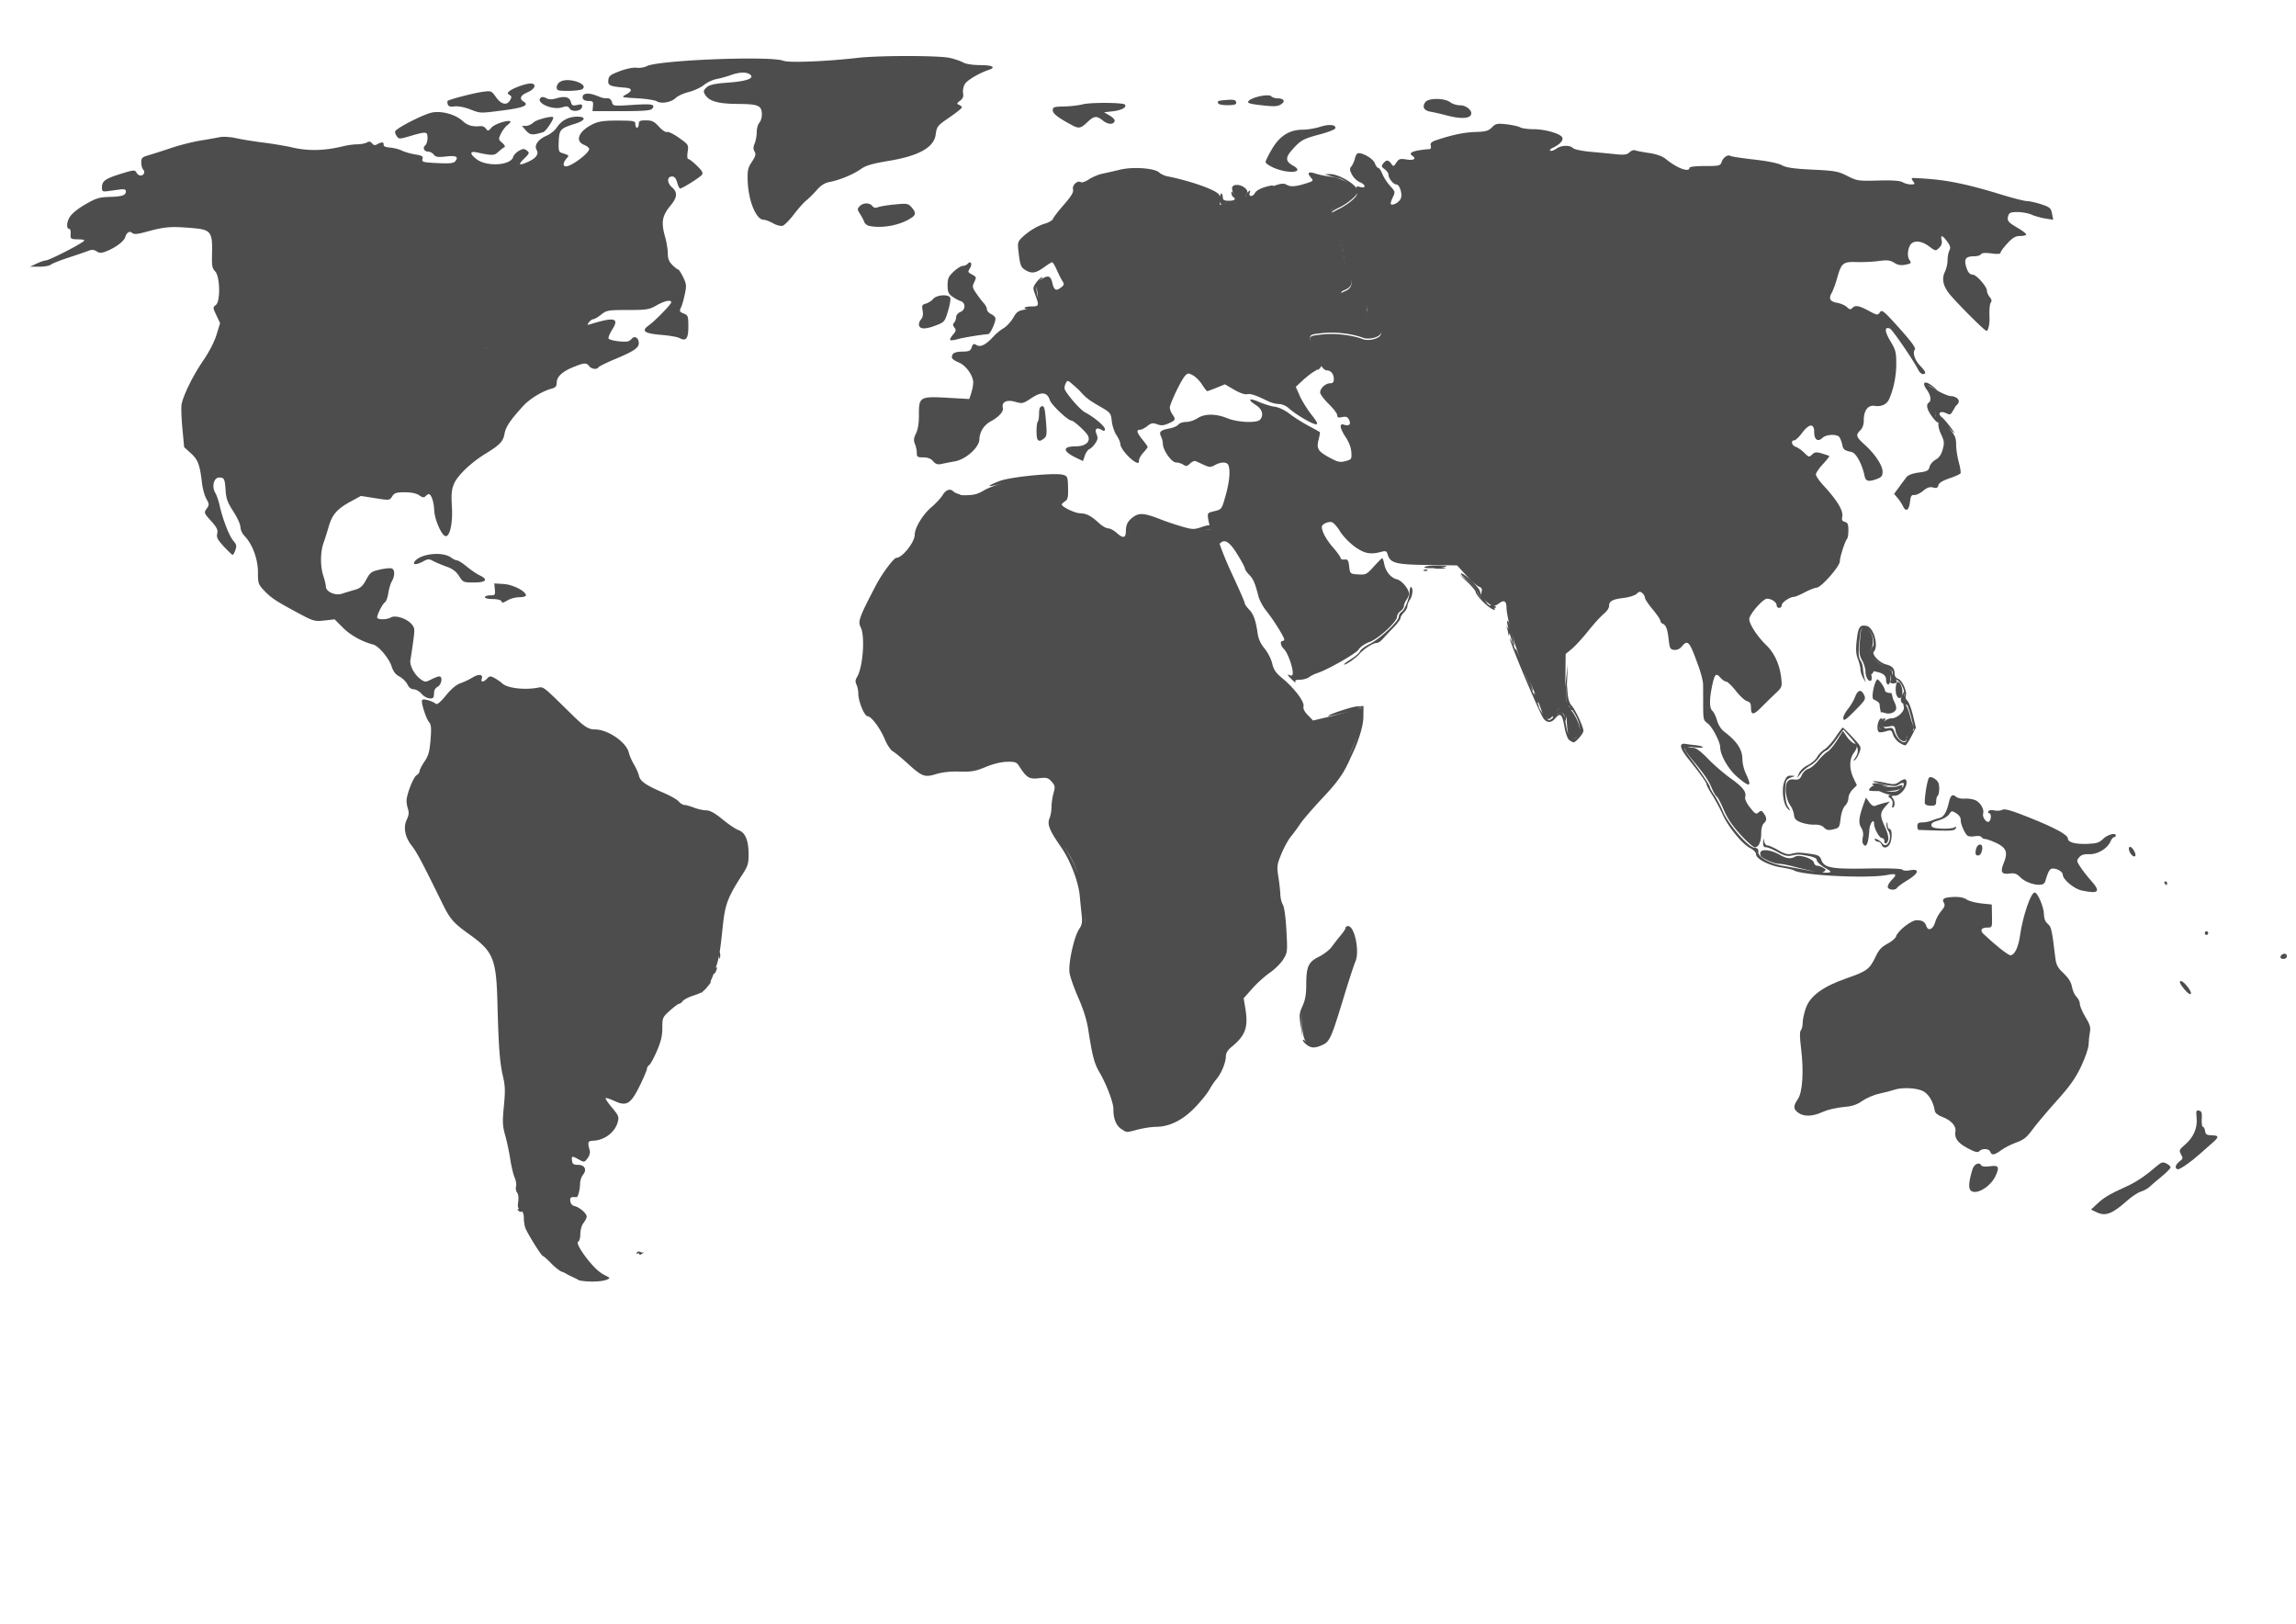 <svg xmlns="http://www.w3.org/2000/svg" width="297mm" height="210mm" viewBox="0 0 297 210">
<path d="M105.387 232.791c-.12-.2.018-.259.321-.138.592.234.7.487.209.487-.177 0-.415-.157-.53-.349m12.248 13.488c-.895-.496-2.103-.974-2.391-1.154a4.3 4.3 0 0 0-1.065-.498c-.42-.134-1.392-.867-2.161-1.631s-1.51-1.39-1.648-1.39c-.246 0-2.677-3.692-3.41-5.18-.21-.423-.38-1.33-.38-2.016 0-.87-.2-1.355-.662-1.61-.527-.293-.622-.615-.467-1.598.115-.733.026-1.44-.22-1.746-.228-.284-.323-.813-.212-1.176s-.012-1.124-.275-1.692c-.264-.568-.656-2.144-.873-3.502s-.672-3.422-1.012-4.586c-.54-1.847-.573-2.563-.266-5.618.296-2.942.263-3.872-.21-5.821-.62-2.561-.85-5.519-1.08-13.961-.232-8.473-.815-9.832-5.645-13.149-3.173-2.18-3.808-2.885-5.392-5.99-3.864-7.573-5.073-9.76-6.05-10.946-1.375-1.666-1.75-3.547-1.005-5.036.407-.812.466-1.346.228-2.051-.177-.525-.3-1.266-.275-1.647.089-1.325 1.392-4.46 1.993-4.792.332-.184.604-.536.604-.782s.44-1.074.978-1.84c.798-1.136 1.02-1.902 1.212-4.166.187-2.208.131-2.892-.27-3.352-.643-.734-1.673-3.838-1.416-4.267.197-.33 2.053.166 2.769.739.235.188.966-.407 1.99-1.621 1.037-1.229 2.07-2.066 2.87-2.328a14.7 14.7 0 0 0 2.41-1.094c1.265-.748 2.19-.639 1.872.22-.265.714.359.694 1.063-.035.483-.5.681-.513 1.475-.104.504.26 1.224.742 1.6 1.07.966.848 4.178 1.239 6.825.83 1.493-.23.84-.709 7.292 5.348 2.245 2.106 3.074 2.605 4.335 2.605 2.596 0 6.305 2.456 6.785 4.493.126.537.579 1.531 1.006 2.21.427.68.878 1.655 1 2.169.258 1.072 1.386 1.824 4.916 3.274 1.358.558 2.725 1.308 3.04 1.666.313.359.815.655 1.114.657s1.159.235 1.91.514c.75.28 1.855.515 2.454.524.762.01 1.733.526 3.242 1.721 1.184.938 2.614 1.863 3.177 2.055 1.358.462 2.015 1.928 2.033 4.53.013 1.838-.135 2.34-1.123 3.81-3.056 4.55-3.562 5.82-4.036 10.124-.61 5.537-.737 6.19-1.72 8.82-1.094 2.93-1.834 3.735-4.033 4.396-.98.295-1.975.775-2.21 1.068s-.571.533-.747.533-1.002.59-1.836 1.31c-1.466 1.267-1.515 1.374-1.515 3.311 0 1.508-.268 2.601-1.085 4.424-.597 1.331-1.288 2.547-1.536 2.703s-.45.472-.45.706-.625 1.655-1.388 3.16c-1.8 3.552-2.663 4.086-4.957 3.07-.886-.393-1.733-.67-1.882-.615s.4.862 1.219 1.795c1.346 1.535 1.46 1.8 1.187 2.783-.55 1.984-2.642 3.51-4.93 3.596-1.049.04-1.139.28-.682 1.823.136.457-.022 1.03-.425 1.543-.617.789-.678.797-1.712.245-1.394-.746-1.515-.726-1.385.22.087.64.326.794 1.22.79 1.321-.003 1.805.952.967 1.91-.298.34-.558 1.083-.577 1.65-.044 1.346-.41 2.665-.733 2.639-1.123-.092-1.32.033-1.219.769.064.46.395.843.792.917.91.17 2.475 1.342 2.475 2.061 0 .317-.482.991-.758 1.368-.275.377-.506 1.267-.512 1.978s-.195 1.357-.42 1.435c-.747.257 2.502 4.589 4.423 5.898.99.675 1.93.914 1.776 1.089-.64.728-4.1.805-5.996.424m11.393-5.181c-.102.204.647-.226.636.213-.006.259.565-.204.87-.34-1.501.294.999-.122-.437-.015l-.205-.126c-.126-.016-.28-.086-.486-.093 0 0-.299.202-.378.36m13.842-50.739c.593-.634.982-1.404 1.062-1.35.195.132-1.74 2.208-2.057 2.208-.137 0 .4-.224.995-.858m1.602-2.904c0-.194.149-.59.33-.882.183-.29.331-.37.331-.176s-.148.59-.33.882c-.182.291-.331.37-.331.176m1.08-3.527c.007-.582.083-.778.17-.435.086.344.08.82-.013 1.059s-.164-.042-.157-.624" style="fill:#4d4d4d;stroke-width:.347" transform="matrix(.648 0 0 .675 -1.3 -.64)"/><path d="M144.472 187.455c-98.24-148.295-49.12-74.147 0 0M99.402 74.39c1.938-.782 2.318-1.346.905-1.346-1.427 0-4.574 1.068-4.574 1.553 0 1.094.513 1.065 3.669-.207m-8.03-.2c.287-.34.827-1.34 1.198-2.223.393-.933 1.268-2.091 2.09-2.764.778-.637 1.414-1.303 1.414-1.48 0-.431-1.033-.41-2.253.046-1.412.528-4.188 4.639-4.217 6.245-.018.976 1.004 1.078 1.768.176m8.005-3.23c.705-1.014 1.18-1.363 1.8-1.323q.844.056.97-.58c.222-1.11-.46-1.481-2.716-1.481-2.058 0-2.158.04-2.077.817.047.449-.084 1.143-.291 1.543-.28.543-.266.938.058 1.564.61 1.178 1.152 1.048 2.256-.54m6.206.808c1.122-.812.504-1.153-1.57-.865-1.937.27-2.327.479-1.98 1.059.343.574 2.663.448 3.55-.194m-9.419-5.302c1.707-.291 2.026-1.396.8-2.764-1.022-1.14-1.874-1.1-5.24.237-2.544 1.011-3.137 1.506-2.542 2.122.321.332.761.328 2.004-.015 1.367-.378 1.667-.363 2.119.104.58.599.96.64 2.86.316m12.789-8.661c.58-.498 1.182-2.935 1.05-4.257-.1-1.002.007-1.121 1.429-1.602.844-.286 2.15-.943 2.9-1.46 1.29-.89 1.366-1.039 1.366-2.71 0-1.448.185-1.999 1.023-3.038a74 74 0 0 0 2.196-2.917c1.045-1.468 1.282-1.625 2.176-1.44.552.114 1.663.207 2.469.207 1.238 0 1.68.213 2.844 1.37 1.31 1.3 1.359 1.423.976 2.47-.354.97-.316 1.19.325 1.852.546.564.956.691 1.648.512 1.146-.298 4.663-3.684 4.529-4.361-.104-.526-3.712-2.196-4.745-2.196-.333 0-.806-.422-1.051-.938s-.83-1.226-1.299-1.578c-.721-.541-1.086-.585-2.358-.282-1.07.254-1.612.245-1.877-.033-.671-.705.755-1.381 2.797-1.326 1.474.04 2-.095 2.44-.63.309-.374 1.17-.998 1.913-1.386.873-.456 1.39-.987 1.46-1.5.096-.696-.04-.793-1.109-.793-1.045 0-1.218-.116-1.218-.815 0-.448-.221-1.123-.491-1.5-.43-.598-.585-.625-1.233-.215-.503.318-1.264.394-2.367.237-1.585-.225-1.635-.204-1.992.854-.201.597-.509 1.086-.684 1.086-.174 0-.505.47-.735 1.043-.305.76-.847 1.207-2.004 1.648-.872.333-1.777.755-2.01.94-.282.22-.715.137-1.28-.246-1.378-.933-.984.01.68 1.63.845.821 1.536 1.684 1.536 1.918 0 .554-.997.772-1.949.425-.477-.174-1.105-.086-1.706.238-1.214.654-2.402.652-3.626-.008-.769-.415-1.292-.447-2.546-.157-.868.201-1.75.514-1.962.696s-1.026.564-1.81.85c-.783.285-2.076.973-2.871 1.528-.796.555-1.951 1.218-2.568 1.473-.616.256-1.432.874-1.813 1.375-.646.849-.654.94-.114 1.349.43.324.524.726.363 1.557l-.217 1.119 1.526-.178c1.349-.157 1.674-.046 2.815.958 1.628 1.432 2.319 1.794 4.022 2.112 2 .372 2.312.767 1.373 1.738-.952.984-1.415 3.382-.86 4.455.313.603.586.713 1.304.527.5-.13 1.1-.4 1.335-.601m-22.776 76.093c-.44-.485-1.154-.882-1.584-.882-.501 0-.955-.338-1.259-.938-.261-.516-.975-1.191-1.586-1.5-.777-.392-1.246-.973-1.559-1.931-.51-1.561-2.602-3.945-3.69-4.205-2.163-.518-4.562-1.8-6.033-3.222l-1.658-1.603-2.033.22c-1.901.205-2.216.125-4.881-1.242-4.744-2.434-5.714-3.04-7.082-4.42-1.256-1.268-1.313-1.423-1.313-3.616 0-2.504-1.117-5.384-2.683-6.919-.441-.433-.806-1.197-.809-1.698-.003-.502-.642-1.85-1.419-2.997-1.142-1.685-1.438-2.45-1.54-3.981-.155-2.29-.272-2.518-1.306-2.518-1.049 0-1.508 1.758-.764 2.93.273.432.66 1.497.858 2.367.597 2.616 1.92 5.905 2.737 6.804.64.705.71 1.002.424 1.78-.19.515-.437.936-.55.936s-.9-.718-1.75-1.596c-1.262-1.304-1.505-1.756-1.33-2.474.17-.705-.059-1.172-1.16-2.356-1.546-1.664-1.53-1.618-.857-2.54.438-.597.42-.8-.145-1.763-.352-.6-.746-1.962-.874-3.03-.42-3.488-.805-4.477-2.22-5.709l-1.344-1.17-.355-3.645c-.195-2.006-.264-4.07-.155-4.586.383-1.808 2.31-5.549 4.27-8.287 1.196-1.672 2.26-3.645 2.697-5.002l.721-2.24-.74-1.501c-.72-1.456-.722-1.515-.105-1.982.947-.717.832-5.512-.156-6.463-.591-.57-.674-1.05-.606-3.531.106-3.926-.288-4.436-3.64-4.715-4.671-.388-5.662-.312-9.715.75-1.544.405-2.247.452-2.571.174-.54-.464-1.105-.14-1.414.812-.26.8-1.96 2.01-3.78 2.691-1.005.376-1.358.376-1.935.004-.508-.328-.96-.358-1.607-.11-.496.192-2.284.781-3.973 1.31-1.69.53-3.288 1.14-3.551 1.356s-1.306.393-2.317.393H7.998l1.293-.59c.71-.326 1.558-.604 1.883-.618.559-.025 5.236-2.255 7.088-3.379.918-.557.813-.626-1.024-.673-1.084-.029-1.188-.12-1.13-1.001.036-.534-.063-.97-.22-.97-.63 0-.641-1.137-.02-2.192.418-.712 1.568-1.628 3.148-2.508 2.156-1.2 2.808-1.394 4.885-1.447 2.541-.066 3.235-.298 3.235-1.084 0-.35-.336-.443-1.195-.332l-2.389.308c-1.07.138-1.194.068-1.194-.68 0-1.25.635-1.696 3.74-2.623 2.595-.775 2.852-.797 3.143-.259.36.666 1.155.773 1.496.202.126-.21.059-.56-.15-.776-.21-.216-.38-.83-.38-1.366 0-.848.188-1.025 1.45-1.372.798-.22 2.833-.845 4.522-1.39s4.3-1.18 5.802-1.414 3.265-.533 3.918-.665c.654-.133 2.113-.042 3.243.2s3.59.625 5.467.849 4.487.646 5.801.94c3.17.707 6.456.625 10.143-.254.803-.191 2.047-.352 2.763-.357s1.583-.164 1.927-.354c.452-.25.738-.203 1.037.17.299.372.585.418 1.037.168.854-.472 1.369-.433 1.266.096-.054.281.41.478 1.28.544.751.057 1.826.321 2.39.587.562.266 1.757.595 2.654.732 1.358.207 1.6.354 1.439.877-.174.565.126.643 2.976.775 2.494.116 3.257.038 3.584-.369.694-.862.16-1.114-1.891-.892-1.562.169-2.05.096-2.415-.36-.253-.314-.738-.571-1.08-.571-.84 0-1.217-.723-.627-1.2.263-.213.47-.864.46-1.446-.02-1.234-.222-1.253-3.53-.324-2.092.588-2.201.587-2.634-.024-.248-.351-.377-.762-.287-.912.44-.736 6.01-3.419 7.52-3.622 2.044-.275 4.542.432 5.998 1.698.961.836 1.93 1.093 3.528.936.374-.037.858.186 1.077.494.355.504.469.482 1.091-.209.624-.692 3.413-1.557 3.787-1.173.082.084-.187.398-.6.696-.411.298-.995 1.035-1.296 1.637-.527 1.054-.518 1.119.258 1.768.497.416.654.74.41.843-.217.093-.755.492-1.194.887-.81.727-1.195.735-4.298.092-1.43-.296-1.444.27-.031 1.31 2.014 1.482 6.792 1.208 7.291-.419.116-.378.64-.917 1.166-1.197.795-.425 1.057-.433 1.57-.045.575.434.54.536-.552 1.562-1.28 1.201-1.034 1.392.78.608 1.628-.703 2.215-1.485 1.724-2.298-.536-.887.29-2.012 1.993-2.716.737-.305 1.658-1.015 2.045-1.578.932-1.353 2.346-2.071 4.076-2.071 1.856 0 1.651.726-.377 1.338-3.002.905-3.207 1.111-3.32 3.352-.08 1.58.012 2.059.426 2.193 1.783.58 1.694.485 1.088 1.178-.69.788-.721 1.464-.066 1.464 1.102 0 4.626-2.541 4.626-3.336 0-.214-.46-.57-1.023-.79-1.924-.75-1.032-2.694 1.839-4.007 1.095-.501 2.243-.65 4.914-.64 3.203.01 3.485.067 3.485.688 0 .372.153.677.341.677s.341-.318.341-.706c0-.595.227-.705 1.45-.702 1.202.003 1.647.212 2.588 1.213.645.686 1.344 1.127 1.618 1.018.264-.105 1.344.401 2.398 1.124 1.887 1.295 1.914 1.337 1.706 2.683-.128.828-.076 1.367.133 1.367.189 0 .96.576 1.715 1.28 1.053.984 1.284 1.389.997 1.747-.412.513-3.9 2.617-4.338 2.617-.152 0-.423-.516-.602-1.146-.227-.796-.535-1.147-1.005-1.147-1.067 0-1.06 1.219.013 2.103 1.09.898 1.011 1.911-.263 3.383-1.775 2.05-1.99 3.235-1.123 6.188.28.952.51 2.335.512 3.072.003.992.237 1.563.906 2.204.497.476 1.019.865 1.16.865s.589.658.994 1.46c.664 1.318.697 1.637.339 3.264-.218.992-.534 2.079-.702 2.415-.435.874-.401.955.548 1.328.78.307.854.518.854 2.472 0 2.343-.445 2.878-1.815 2.183-.41-.207-2.077-.48-3.706-.605-3.267-.252-3.935-.753-2.394-1.795 1.234-.834 4.502-4.045 4.502-4.423 0-.565-1.326-.303-2.934.58-1.458.802-1.983.883-5.753.883-3.89 0-4.221.055-5.306.882-.636.485-1.338.881-1.56.881s-.615.266-.872.59c-.421.532-.382.566.385.34 4.713-1.39 5.707-1.151 4.279 1.024-.486.74-.83 1.516-.763 1.725.067.208 1 .46 2.076.56 1.583.148 2.058.065 2.499-.44.634-.723 1.465-.264 1.465.81 0 .89-1.027 1.551-4.695 3.02-1.738.696-3.244 1.408-3.348 1.581-.296.495-1.386.37-1.855-.214-.556-.692-.978-.668-3.165.177-2.217.858-3.319 1.856-3.319 3.005 0 .646-.235.923-.938 1.105-1.972.511-4.407 1.933-5.788 3.38-2.526 2.648-3.448 3.968-3.685 5.275-.268 1.475-.943 2.158-3.76 3.808-2.924 1.712-5.635 4.197-6.333 5.805-.485 1.117-.566 1.98-.416 4.41.2 3.217-.443 5.887-1.344 5.584-.798-.269-2.109-3.219-2.184-4.918-.073-1.638-.59-3.113-1.092-3.113-.143 0-.437.183-.653.406-.295.305-.604.261-1.25-.177-.554-.374-1.577-.581-2.877-.581-1.708 0-2.096.12-2.522.784-.494.77-.562.777-3.37.35l-2.864-.436-2.104 1.1c-2.635 1.376-3.65 2.488-4.316 4.728-.288.97-.76 2.399-1.047 3.175-.658 1.774-.672 4.514-.032 6.35.27.776.494 1.685.497 2.02.008.98 1.872 1.786 3.177 1.371.602-.19 1.744-.521 2.537-.734 1.174-.315 1.607-.677 2.324-1.943.8-1.41 1.058-1.593 2.76-1.958 1.032-.221 2.097-.315 2.367-.208.625.248.631 1.425.012 2.435-.263.43-.584 1.455-.712 2.28-.129.824-.43 1.618-.67 1.764-.474.288-1.551 2.297-1.551 2.893 0 .477 1.894.48 2.754.004.881-.487 3.124.205 4.083 1.26.674.743.695.95.345 3.388-.204 1.429-.45 2.994-.547 3.48-.21 1.057.798 2.876 2.072 3.74.833.563.968.564 2.076.018.651-.32 1.384-.584 1.627-.584.696 0 .462 1.548-.295 1.952-.375.2-.703.597-.728.882l-.086.959c-.067.758-1.59.482-2.428-.441m70.148-90.172c-.664-.368-1.504-.669-1.866-.669-1.514 0-3.073-3.656-3.195-7.49-.064-1.986.048-2.469.84-3.621.737-1.073.84-1.452.53-1.962-.283-.47-.277-.87.026-1.557.224-.509.408-1.484.408-2.168s.23-1.482.512-1.773c.281-.29.512-.982.512-1.537 0-1.792-.624-2.062-4.834-2.09-4.02-.025-5.8-.54-6.576-1.9-.291-.512-.211-.77.4-1.29.58-.491 1.632-.71 4.341-.9 3.71-.262 5.318-.85 4.28-1.569-.723-.5-2.123-.448-3.828.14-.804.277-2.076.615-2.827.75-.751.134-1.888.648-2.526 1.14-.639.494-2 1.1-3.027 1.346-1.026.247-2.193.757-2.593 1.134-.894.843-2.88 1.177-3.8.64-.374-.22-2.14-.479-3.924-.576-3.164-.172-3.217-.19-2.218-.71 1.359-.709 1.294-1.21-.17-1.322-3.039-.233-3.462-.414-3.349-1.427.092-.824.402-1.057 2.324-1.748 1.283-.461 2.684-.732 3.32-.64.607.085 1.528-.054 2.048-.31 2.35-1.16 24.693-2.004 27.239-1.03 1.095.418 8.446.144 14.831-.553 4.364-.477 16.265-.468 18.439.014.962.213 2.16.61 2.662.88.534.288 1.938.493 3.386.494 2.433.002 3.217.42 1.707.909-1.961.635-4.307 1.969-4.782 2.718-.29.458-.45 1.23-.356 1.733.123.665-.038 1.055-.606 1.466-.677.49-.702.588-.202.786.314.125.57.346.57.493 0 .146-1.036.953-2.303 1.793-2.667 1.767-2.68 1.783-2.943 3.487-.373 2.407-3.399 4.018-9.308 4.956-3.315.526-4.619.893-5.63 1.585-1.504 1.028-4.272 2.124-6.252 2.475-.933.165-1.717.64-2.528 1.532-.647.711-1.597 1.615-2.11 2.008-.514.394-1.633 1.604-2.488 2.689s-1.863 2.056-2.24 2.158-1.23-.116-1.894-.484M107.006 25.96l-.813-.894H107c.443 0 1.122-.297 1.51-.66.606-.566 3.946-1.363 3.946-.941 0 .526-1.515 2.657-1.987 2.794-2.184.632-2.653.591-3.462-.3m13.371-4.687c.088-.862-.015-.971-.923-.983-.666-.008-1.059-.212-1.129-.587-.159-.855.995-1.066 2.61-.477 1.553.566 1.474.548 2.402.548.37 0 .724.321.834.759.187.738.295.752 4.069.519 3.952-.245 4.638-.12 3.965.718-.29.362-1.74.474-6.153.474h-5.773zm-7.239-3.623c0-.412.349-.877.827-1.103 1.722-.81 5.678.564 4.27 1.485-.27.176-1.526.323-2.793.326-2.086.005-2.304-.062-2.304-.708m-4.185 40.155c.58-.498 1.182-2.935 1.05-4.257-.1-1.002.007-1.121 1.429-1.602.844-.286 2.15-.943 2.9-1.46 1.29-.89 1.366-1.039 1.366-2.71 0-1.448.185-1.999 1.023-3.038a74 74 0 0 0 2.196-2.917c1.045-1.468 1.282-1.625 2.176-1.44.552.114 1.663.207 2.469.207 1.238 0 1.68.213 2.844 1.37 1.31 1.3 1.359 1.423.976 2.47-.354.97-.316 1.19.325 1.852.546.564.956.691 1.648.512 1.146-.298 4.663-3.684 4.529-4.361-.104-.526-3.712-2.196-4.745-2.196-.333 0-.806-.422-1.051-.938s-.83-1.226-1.299-1.578c-.721-.541-1.086-.585-2.358-.282-1.07.254-1.612.245-1.877-.033-.671-.705.755-1.381 2.797-1.326 1.474.04 2-.095 2.44-.63.309-.374 1.17-.998 1.913-1.386.873-.456 1.39-.987 1.46-1.5.096-.696-.04-.793-1.109-.793-1.045 0-1.218-.116-1.218-.815 0-.448-.221-1.123-.491-1.5-.43-.598-.585-.625-1.233-.215-.503.318-1.264.394-2.367.237-1.585-.225-1.635-.204-1.992.854-.201.597-.509 1.086-.684 1.086-.174 0-.505.47-.735 1.043-.305.76-.847 1.207-2.004 1.648-.872.333-1.777.755-2.01.94-.282.22-.715.137-1.28-.246-1.378-.933-.984.01.68 1.63.845.821 1.536 1.684 1.536 1.918 0 .554-.997.772-1.949.425-.477-.174-1.105-.086-1.706.238-1.214.654-2.402.652-3.626-.008-.769-.415-1.292-.447-2.546-.157-.868.201-1.75.514-1.962.696s-1.026.564-1.81.85c-.783.285-2.076.973-2.871 1.528-.796.555-1.951 1.218-2.568 1.473-.616.256-1.432.874-1.813 1.375-.646.849-.654.94-.114 1.349.43.324.524.726.363 1.557l-.217 1.119 1.526-.178c1.349-.157 1.674-.046 2.815.958 1.628 1.432 2.319 1.794 4.022 2.112 2 .372 2.312.767 1.373 1.738-.952.984-1.415 3.382-.86 4.455.313.603.586.713 1.304.527.5-.13 1.1-.4 1.335-.601M95.733 21.86c-1.07-.392-2.362-.617-3.004-.524-.793.115-1.185.008-1.322-.362-.107-.288-.124-.598-.037-.689.271-.28 5.126-1.493 6.97-1.741 1.715-.231 1.774-.209 2.685 1.026 1.046 1.417 2.163 1.644 2.81.571.343-.567.323-.746-.11-.996-.449-.26-.456-.367-.05-.716.67-.574 3.247-1.477 4.216-1.477 1.322 0 .974 1.049-.555 1.67-1.458.591-1.737 1.253-.768 1.818 1.132.66-.104 1.161-4.062 1.649-4.79.59-4.51.6-6.773-.23m19.965-.14c-.276-.442-.566-.48-1.5-.199-2.034.614-5.55-1.017-4.139-1.919.184-.117.646-.041 1.026.169.496.275 1.08.274 2.071-.002 1.673-.466 2.576-.22 2.826.77.157.621.362.706 1.256.522.892-.185 1.05-.12.955.392-.15.818-2.028 1.019-2.495.267zm-13.652 94.362c-.116-.194-.893-.352-1.726-.352-.834 0-1.516-.16-1.516-.353 0-.194.47-.353 1.046-.353.974 0 1.038-.078.938-1.146l-.107-1.147 1.877.117c1.854.115 4.437 1.385 4.437 2.181 0 .191-.576.349-1.28.35s-1.72.24-2.257.53c-1.16.624-1.143.622-1.412.173m-8.402-4.76c-.584-.886-1.292-1.396-2.519-1.812-.938-.318-2.128-.8-2.644-1.07-.812-.423-1.075-.417-1.946.049-1.343.718-2.305.733-1.739.028 1.218-1.517 5.601-1.945 7.302-.713.393.284.91.517 1.148.517s1.113.537 1.945 1.193c.831.656 1.985 1.41 2.562 1.674 1.772.81 1.314 1.367-1.123 1.367-2.102 0-2.201-.041-2.986-1.233m5.733-40.362c.705-1.014 1.18-1.363 1.8-1.323q.844.056.97-.58c.222-1.11-.46-1.481-2.716-1.481-2.058 0-2.158.04-2.077.817.047.449-.084 1.143-.291 1.543-.28.543-.266.938.058 1.564.61 1.178 1.152 1.048 2.256-.54m.025 3.43c1.938-.782 2.318-1.346.905-1.346-1.427 0-4.574 1.068-4.574 1.553 0 1.094.513 1.065 3.669-.207m-8.03-.2c.287-.34.827-1.34 1.198-2.223.393-.933 1.268-2.091 2.09-2.764.778-.637 1.414-1.303 1.414-1.48 0-.431-1.033-.41-2.253.046-1.412.528-4.188 4.639-4.217 6.245-.018.976 1.004 1.078 1.768.176m14.21-2.422c1.123-.812.505-1.153-1.568-.865-1.938.27-2.328.479-1.982 1.059.344.574 2.664.448 3.55-.194m-9.418-5.302c1.707-.291 2.026-1.396.8-2.764-1.022-1.14-1.874-1.1-5.24.237-2.544 1.011-3.137 1.506-2.542 2.122.321.332.761.328 2.004-.015 1.367-.378 1.667-.363 2.119.104.58.599.96.64 2.86.316M265.046 71.709c.265-.486.045-1.117-1.39-3.987-.451-.902-.82-1.898-.82-2.214 0-1.7 6.422-2.005 11.122-.53 1.305.41 3.212.053 3.212-.6 0-.267-.153-.485-.34-.485-.77 0-2.225-2.218-2.39-3.644-.134-1.153-.326-1.494-.884-1.577-.392-.057-.91.141-1.15.441-.635.79-1.235.676-2.219-.42-1.119-1.247-1.098-2.055.067-2.633 1.146-.567 1.371-1.519.576-2.427-.373-.427-.769-1.876-1.053-3.864-.25-1.75-.84-4.124-1.31-5.277-1.248-3.067-1.183-3.308 1.254-4.657 2.866-1.585 3.15-2.153 1.735-3.471-.609-.567-1.53-1.122-2.048-1.233a34 34 0 0 1-1.965-.5l-1.024-.3 1.024-.028c1.879-.051 5.631 2.173 5.631 3.338 0 .626-1.974 2.262-3.669 3.04-.797.367-1.45.735-1.45.818s.469 1.37 1.042 2.861c.6 1.565 1.123 3.694 1.234 5.037.127 1.52.48 2.844 1.02 3.822.946 1.716.71 2.697-.795 3.289-.806.316-.833.399-.377 1.11.832 1.294 1.507 1.56 2.234.88.354-.331.892-.602 1.195-.602.776 0 1.63 1.394 1.41 2.3-.138.57.217 1.187 1.42 2.467 1.242 1.32 1.53 1.831 1.271 2.255-.44.722-2.437 1.15-3.511.754-2.112-.78-5.417-1.16-7.943-.916-2.445.237-2.637.314-2.637 1.06 0 .442.286 1.183.636 1.645.35.463.752 1.239.895 1.724s.42 1.088.615 1.34c.257.332.185.624-.26 1.059-.34.33-.5.386-.358.125M206.525 59.99c0-.182.614-.33 1.365-.33 1.54 0 1.585-.122.806-2.137-.533-1.375-.528-1.489.106-2.366.366-.506.886-.987 1.156-1.068.27-.08.146.117-.277.439-.859.655-.988 1.902-.384 3.695.218.644.255 1.259.086 1.417-.459.43-2.858.724-2.858.35m7.384-1.565c.108-.291.24-.53.294-.53s.186.239.294.53c.119.319.002.53-.294.53-.295 0-.412-.211-.294-.53m9.85-.53c.34-.387.695-.705.789-.705.093 0-.108.318-.448.706s-.694.705-.788.705.107-.317.447-.705m1.57-4.128c.249-.428.526-.702.615-.61.09.093-.113.443-.452.778-.587.582-.594.575-.163-.168m1.47-.193-.65-.794.767.673c.422.37.768.726.768.793 0 .283-.275.074-.886-.672m-6.714-1.366c.231-.242.507-.35.612-.241s-.085.306-.421.438c-.487.191-.526.15-.191-.197m6.234-.797c0-.075.307-.219.683-.32s.597-.041.492.135c-.184.307-1.175.463-1.175.185m-4.41-.896c-.015-.276-.29-.831-.611-1.235-.552-.691-.54-.69.21.024.438.417.713.972.612 1.235-.149.387-.19.382-.21-.024m6.628-.38c-.116-.194.02-.353.301-.353.282 0 .607.159.723.353s-.02.352-.301.352c-.282 0-.607-.158-.723-.352m3.52-.947c.246-.102.54-.09.654.028s-.088.2-.448.185c-.398-.017-.479-.1-.206-.213m-7.72-1.346c.008-.583.084-.778.17-.435s.082.82-.012 1.059c-.094.238-.164-.042-.157-.624m-.38-2.146c.016-.411.097-.495.206-.214.099.255.086.56-.027.677s-.194-.092-.18-.463m17.378-2.638c0-.205.154-.275.341-.155s.342.288.342.373-.154.156-.342.156c-.187 0-.34-.168-.34-.374m-15.102-1.976c.235-.098.62-.098.854 0 .234.097.042.177-.427.177-.47 0-.661-.08-.427-.177m18.05-.296c-.118-.32-.003-.53.294-.53.296 0 .413.21.294.53-.108.291-.24.53-.294.53s-.186-.239-.294-.53m-3.012-.417c.247-.102.54-.09.654.027.114.118-.088.201-.448.186-.397-.017-.478-.1-.206-.213m-2.41-.346c.234-.098.618-.098.853 0s.043.178-.427.178c-.469 0-.66-.08-.426-.178m6.706-.967c0-.673.123-1.145.273-1.049s.273.451.273.789c0 .467.287.614 1.195.614 1.172 0 1.528-.31.853-.74-.188-.12-.34-.487-.34-.815.004-.378.19-.226.512.414.719 1.424.654 1.59-.599 1.543-.61-.022-1.347.073-1.638.213-.423.202-.529.009-.529-.97m5.177-.523c-.103-.172.07-.53.385-.794.5-.42.544-.403.349.137-.302.831.646.826 1.077-.007.178-.343 1.049-.825 1.935-1.07 2.036-.563 2.352-.342.413.288-.799.259-1.77.76-2.157 1.115-.753.688-1.695.844-2.002.331m-62.453 50.788c-.439-.5-1.06-.734-1.955-.734-1.165 0-1.312-.096-1.312-.865 0-.476-.169-1.248-.375-1.715-.296-.672-.25-1.098.218-2.033.398-.796.588-1.971.578-3.58-.02-3.4.213-3.531 5.757-3.23l4.301.235.392-1.161c.215-.639.391-1.537.391-1.996 0-1.307-1.406-3.225-2.786-3.8-1.46-.609-1.717-.928-1.305-1.617.19-.317.893-.506 1.9-.512 1.353-.008 1.646-.136 1.89-.82.248-.691.394-.752 1.001-.415.802.443 1.866-.096 3.417-1.733.482-.507 1.355-1.187 1.94-1.51.586-.324 1.447-1.213 1.913-1.976.79-1.293.994-1.409 3.008-1.705 2.385-.35 2.253-.103 1.797-3.37-.205-1.47-.145-1.694.58-2.176 1.54-1.022 2.104-.894 2.443.554.334 1.423.756 1.614 1.798.814.56-.43.595-.607.228-1.146-.24-.351-.746-1.313-1.126-2.138-.38-.824-.8-1.499-.936-1.499-.135 0-.78.374-1.434.832-1.752 1.227-2.552 1.395-3.707.778-1.113-.596-1.249-.906-1.582-3.624-.203-1.657-.143-1.916.618-2.645 1.273-1.22 3.164-2.328 4.701-2.756.757-.21 1.465-.623 1.574-.916.109-.292 1.09-1.514 2.182-2.715 1.513-1.664 1.942-2.365 1.803-2.948-.195-.817.938-1.765 1.602-1.34.19.121.916-.135 1.614-.57s1.883-.91 2.634-1.059c.75-.147 2.343-.496 3.54-.774 2.569-.598 6.89-.3 7.817.538.323.293 1.048.62 1.611.727 4.309.816 9.168 2.415 10.173 3.346.42.39.55.844.41 1.425-.177.726-.116.811.406.566.338-.158 1.114-.268 1.724-.246 1.265.048 1.312-.085.575-1.613-.617-1.279-.424-1.823.65-1.823 1.126 0 2.392 1.014 1.951 1.564-.808 1.006.788 1.122 1.859.155.387-.351 1.728-.893 3.008-1.345 1.956-.69 2.452-.75 3.116-.384.793.439 1.934.33 4.221-.403 1.087-.348 1.108-.389.542-1.035-.787-.9-.43-1.172.949-.723.622.202 2.019.475 3.104.606 1.961.237 3.77 1.181 4.46 2.33.496.823-.164 1.54-2.573 2.797-2.307 1.204-2.377 1.487-1.129 4.554.47 1.153 1.06 3.528 1.31 5.277.284 1.988.68 3.437 1.053 3.864.795.908.57 1.86-.576 2.427-1.165.578-1.186 1.386-.067 2.633.984 1.096 1.584 1.21 2.218.42.241-.3.76-.498 1.151-.44.559.082.75.423.883 1.576.166 1.426 1.622 3.644 2.392 3.644.186 0 .339.218.339.485 0 .653-1.907 1.01-3.212.6-4.7-1.475-11.122-1.17-11.122.53 0 .316.408 1.391.908 2.39 1.83 3.66 1.816 3.55.542 4.261-.516.288-1.54 1.06-2.276 1.714l-1.338 1.19.802 1.735c.44.954 1.484 2.569 2.318 3.587 1.172 1.432 1.377 1.852.905 1.852-.723 0-4.013-1.861-5.386-3.047-.546-.472-1.411-.833-1.996-.833-.567 0-1.515-.228-2.106-.507-2.517-1.187-3.633-1.544-4.279-1.37-.401.109-1.458-.247-2.544-.855l-1.858-1.04-1.658.651c-.912.358-1.753.651-1.87.651-.116 0-.577-.56-1.024-1.244-.446-.685-1.264-1.483-1.818-1.772-.916-.48-1.06-.471-1.598.098-.785.83-3.027 5.33-3.027 6.076 0 .323.226.896.501 1.273.725.99.66 1.145-.738 1.749-.973.42-1.495.46-2.293.172-.863-.31-1.187-.254-1.968.342-.514.393-1.171.715-1.46.715-.786 0-.642.544.498 1.886.563.663 1.024 1.296 1.024 1.407 0 .112-.384.6-.853 1.084-.47.485-.854 1.128-.854 1.428s-.087.545-.193.545c-.962 0-3.535-2.63-3.55-3.63-.007-.348-.35-1.106-.764-1.685-.414-.58-.836-1.782-.938-2.674-.182-1.584-.237-1.649-2.497-2.901-2.074-1.15-2.655-1.582-3.832-2.848-.187-.201-.831-.772-1.43-1.266-1.084-.895-1.093-.896-1.467-.173-.207.4-.264.923-.127 1.161.79 1.37 3.153 3.913 4.04 4.346 1.72.84 3.933 2.628 3.933 3.18 0 .41-.143.438-.69.136-.973-.538-1.41-.146-.964.865.296.672.243 1.015-.268 1.742-.351.499-.873.99-1.16 1.091-.287.102-.696.66-.908 1.24l-.385 1.057-1.42-.657c-2.675-1.238-2.692-2.16-.04-2.16 1.978 0 3.052-.898 2.455-2.052-.378-.73-2.838-2.886-3.293-2.886-.694 0-4.005-3.008-4.312-3.917-.527-1.564-1.679-1.677-3.72-.364-1.613 1.036-1.787 1.073-3.2.682-1.688-.467-2.75.037-2.463 1.168.177.702-.775 1.72-2.41 2.573-1.367.715-2.227 2.022-2.272 3.453-.05 1.562-2.7 3.84-4.905 4.217-.888.151-2.078.373-2.645.493-.788.166-1.184.045-1.674-.516m3.402-23.238c-.105-.109.14-.562.545-1.007.618-.68.665-.898.29-1.364-.337-.42-.349-.654-.05-.963.218-.224.395-.698.395-1.052 0-.367.378-.792.877-.988 1.057-.416 1.042-1.795-.023-2.093-.376-.105-1.105-.487-1.622-.849-.778-.546-.938-.915-.938-2.168 0-1.288.178-1.672 1.206-2.606.664-.602 1.478-1.094 1.81-1.094.33 0 .783-.188 1.005-.418.61-.63.963-.005.464.82-.488.808-.509.757.552 1.328.714.384.736.486.294 1.357-.438.866-.405 1.045.41 2.19.489.687 1.163 1.533 1.498 1.88.336.347.61.866.61 1.154s.384.704.854.925c.469.22.853.595.853.831 0 .84-1.04 2.986-1.455 3.003-1.113.048-4.998.662-6.122.968-.694.189-1.348.254-1.453.146m-6.21-2.732c-.11-.299.05-.828.355-1.178.387-.442.492-.968.344-1.733-.187-.966-.108-1.127.654-1.324.478-.124 1.133-.529 1.458-.9.707-.807 3.136-.942 3.415-.189.1.267-.112 1.416-.47 2.553-.62 1.975-.725 2.097-2.323 2.69-2.063.765-3.169.79-3.432.08m-9.95-19.113c-.434-.085-.882-.42-.994-.745-.113-.325-.49-1.014-.836-1.532-.575-.858-.583-.99-.091-1.499.675-.697 1.982-.722 2.523-.048.28.348.646.42 1.151.226.408-.156 1.92-.39 3.362-.522 2.426-.221 2.673-.18 3.328.546.897.995.89 1.421-.031 2.016-2.184 1.41-5.785 2.077-8.412 1.558m80.904-11.08c-.986-.391-1.792-.914-1.792-1.161 0-.248.603-1.415 1.34-2.594 1.55-2.478 3.478-3.61 6.15-3.61.88 0 2.404-.247 3.385-.548 1.82-.558 3.258-.416 3.027.3-.07.219-1.423.728-3.005 1.132-3.4.868-3.838 1.099-5.534 2.908-1.462 1.56-1.428 2.271.15 3.115 2.355 1.259-.746 1.64-3.721.458m-40.527-8.274c-2.751-1.42-3.754-2.172-3.754-2.819 0-.6.265-.686 2.218-.717 1.22-.02 2.91-.204 3.754-.41 1.62-.394 8.036-.361 8.428.043.472.489-.654 1.096-2.379 1.284l-1.783.193 1.131.63c.622.346 1.07.819.996 1.05-.235.728-1.321.693-2.326-.075-1.289-.985-1.78-.935-3.162.319-1.314 1.193-1.673 1.25-3.123.502m37.784-3.787c-2.306-.258-2.758-.403-2.448-.79.587-.73 4.01-1.433 4.503-.923.219.227.819.412 1.333.412 1.074 0 1.505.469.887.963-.759.607-1.407.658-4.275.338m-8.473-.307c-.294-.493-.132-.557 1.739-.694 1.331-.097 1.722-.005 1.804.426.083.437-.25.555-1.619.577-.948.014-1.813-.125-1.924-.31m-36.08 64.387c-.311-.322-.288-3.11.028-3.443.141-.148.256-.845.256-1.55 0-.905.165-1.315.56-1.396.468-.096.602.363.81 2.787.22 2.574.178 2.956-.37 3.37-.695.526-.955.573-1.284.232M262.838 201.123c-.417-.303-.758-.7-.758-.882s.307-.016.682.372c.773.799 1.478.875 3.007.324.86-.31 1.2-.761 1.79-2.382 1.414-3.875 4.077-12.409 4.077-13.065 0-.366.243-.874.54-1.13.416-.355.491-.836.327-2.07-.24-1.792-.826-3.549-1.185-3.549-.128 0-.686.65-1.238 1.445-1.96 2.82-2.847 3.71-4.503 4.512-2.07 1.002-2.57 2.153-2.261 5.21.192 1.9.12 2.268-.717 3.637-.837 1.372-.912 1.755-.754 3.855l.176 2.331-.364-2.238c-.329-2.022-.293-2.39.37-3.802.533-1.133.735-2.226.735-3.97 0-3.574.404-4.446 2.522-5.449.98-.463 2.157-1.347 2.616-1.964a40 40 0 0 1 1.773-2.18c.517-.582.939-1.212.939-1.399s.226-.34.503-.34c1.307 0 2.35 4.864 1.458 6.805-.285.623-1.317 3.65-2.293 6.73-2.504 7.9-2.836 8.62-4.259 9.234-1.518.656-2.239.648-3.183-.036m-37.806-97.313c-.376-.272-1.332-.675-2.125-.895-.837-.233-1.663-.75-1.969-1.234-.577-.91-1.713-1.457-3.577-1.722-1.258-.178-3.703-1.59-3.728-2.153-.008-.178.234-.608.537-.956.4-.455.479-.904.288-1.615-.146-.541-.233-1.252-.194-1.58.102-.843-1.163-1.438-2.442-1.148-1.193.271-3.714.472-6.053.483-.845.004-2.64.298-3.99.654-2.892.763-2.998.48-.202-.537 2.197-.8 11.032-1.625 12.637-1.182.888.245.943.38 1.002 2.451.051 1.826-.049 2.263-.598 2.618-.362.234-.659.517-.659.628 0 .45 2.63 1.658 3.648 1.676 1.281.023 2.253.507 3.787 1.884.617.553 1.44 1.006 1.828 1.006s1.17.404 1.737.897c1.25 1.086 1.797.965 1.803-.4.007-1.275.413-1.973 1.614-2.773 1.094-.729 2.212-.618 5.207.514a60 60 0 0 0 4.356 1.41c2.155.595 2.422.6 4.03.068 1.758-.581 2.656-.398 2.98.608.115.356-.01.364-.601.037-.597-.33-1.08-.29-2.402.202-1.578.587-1.764.586-3.985-.014-3.387-.914-4.952-1.468-6.496-2.3-1.063-.573-1.564-.662-2.237-.398-1.025.403-1.978 1.687-1.736 2.339.256.689-.504 1.927-1.183 1.927-.327 0-.902-.223-1.277-.495m.786 113.44c-1.004-.626-1.587-2.044-1.547-3.76.03-1.22-1.38-4.792-2.807-7.118-1.003-1.635-1.41-3.125-2.2-8.052-.304-1.89-.962-3.929-1.991-6.173-.846-1.844-1.64-4.001-1.764-4.796-.28-1.785.895-6.918 1.919-8.386.598-.856.67-1.312.474-2.998a146 146 0 0 1-.345-3.288c-.238-2.719-1.878-6.85-3.746-9.429-2.338-3.231-2.805-4.36-2.288-5.532.214-.485.389-1.452.389-2.148s.178-1.88.396-2.633c.36-1.242.326-1.447-.374-2.217-.682-.751-.98-.826-2.586-.655-1.923.205-2.411-.09-3.948-2.393-.461-.691-.814-.801-2.425-.757-1.135.03-2.823.43-4.239 1.003-1.981.802-2.796.94-5.164.868-1.781-.053-3.49.12-4.665.474-2.3.69-2.825.505-5.695-2.006-1.202-1.052-2.546-2.111-2.986-2.353-.44-.241-1.16-1.283-1.601-2.315-.9-2.102-2.706-4.414-3.448-4.414-.607 0-1.83-2.865-1.83-4.286 0-.579-.164-1.37-.365-1.758-.275-.53-.245-.899.118-1.476 1.188-1.888 1.63-7.894.703-9.56-.585-1.052-.235-1.965 3.068-8.01 1.24-2.269 3.556-5.25 4.078-5.25 1.183 0 3.66-3.005 3.66-4.441 0-1.285 1.6-3.843 3.242-5.182.939-.765 1.99-1.85 2.338-2.41.629-1.016 1.501-1.305 2.116-.7.178.175.632.394 1.007.488.631.157.626.173-.065.21-.412.023-.843-.117-.959-.311-.429-.718-1.21-.315-2.046 1.055-.473.775-1.479 1.812-2.235 2.306-1.713 1.118-2.598 2.588-2.893 4.81-.256 1.92-1.392 3.371-3.53 4.512-1.389.74-3.57 3.278-3.963 4.611-.142.48-.602 1.35-1.023 1.932-1.078 1.49-2.568 4.616-2.568 5.386 0 .355.16.811.354 1.013.656.677.726 4.934.117 7.098-.312 1.11-.729 2.285-.927 2.612-.256.425-.242.862.05 1.524.225.51.314 1.317.199 1.793-.265 1.089.324 2.03 2.754 4.406 1.32 1.291 2.002 2.278 2.262 3.277.387 1.485.556 1.671 4.692 5.169 2.733 2.31 3.39 2.488 5.856 1.589 1.68-.613 3.662-.683 4.955-.174.748.294 1.383.14 3.679-.888 3.101-1.39 5.877-1.889 7.01-1.262.405.224 1.057 1.058 1.45 1.853l.713 1.447 1.964-.213c1.85-.2 2.02-.151 2.92.819.912.984.945 1.137.723 3.374-.128 1.288-.448 2.988-.71 3.777-.435 1.304-.418 1.556.185 2.779a15.4 15.4 0 0 0 1.622 2.5c2.255 2.723 3.635 5.956 4.183 9.8.78 5.48.78 5.547.016 6.55-.986 1.297-2.09 5.293-2.09 7.568 0 1.548.323 2.557 1.877 5.86 1.204 2.56 1.877 4.442 1.877 5.25 0 2.533 1.052 6.68 2.193 8.639 1.946 3.345 3.037 6.219 2.808 7.402-.276 1.428.233 2.683 1.33 3.277.768.416 1.163.416 2.66.001.968-.268 2.527-.485 3.466-.483 2.966.006 5.196-.961 7.622-3.306 1.197-1.157 2.696-2.943 3.33-3.968.635-1.026 1.282-1.865 1.437-1.865.504 0 1.432-2.458 1.438-3.804.007-1.657.192-1.934 1.894-2.826.764-.4 1.576-.96 1.805-1.245.553-.69.567-3.958.025-5.828l-.434-1.5 2.02-2.127c1.113-1.17 2.636-2.451 3.387-2.847 3.19-1.68 3.712-2.804 3.618-7.793-.059-3.126-.198-4.025-.778-5.043-.456-.798-.696-1.807-.676-2.834.017-.877-.204-2.202-.492-2.944-.51-1.32-.495-1.406.688-3.984.665-1.449 1.46-2.849 1.764-3.11.306-.263 1.134-1.358 1.842-2.435.707-1.077 2.927-3.53 4.933-5.449 3.53-3.38 4.086-4.795 5.544-7.581 1.332-2.547 2.83-6.695 2.836-8.177.005-1.157-.275-1.441-1.014-1.032-.51.282-5.34 1.444-5.808 1.397-.689-.068 4.467-1.761 5.581-1.832l1.415-.09-.029 2.128c-.024 1.804-1.02 4.605-2.025 6.703-1.484 3.096-2.022 4.6-5.805 8.454-2.095 2.135-4.246 4.516-4.78 5.292a34 34 0 0 1-1.889 2.47c-.504.582-1.346 2.062-1.87 3.288-.89 2.087-.929 2.371-.594 4.41.197 1.199.371 2.716.389 3.372.017.655.242 1.528.5 1.94.288.458.563 2.372.71 4.938.234 4.094.22 4.221-.627 5.543-.476.744-1.68 1.891-2.674 2.549-.995.657-2.58 2.03-3.522 3.052l-1.714 1.857.324 1.842c.651 3.717.064 5.29-2.817 7.54-.672.526-1.05 1.133-1.05 1.687 0 1.18-.893 3.302-1.84 4.372-.43.485-1.107 1.446-1.505 2.135-.397.69-1.689 2.212-2.87 3.383-2.417 2.397-5.04 3.646-7.705 3.667-.884.007-2.53.242-3.656.523-2.402.6-2.145.61-3.328-.127m.274-.313c-1.097-.594-1.606-1.85-1.33-3.277.229-1.183-.862-4.057-2.808-7.402-1.14-1.96-2.193-6.106-2.193-8.639 0-.808-.673-2.69-1.877-5.25-1.554-3.303-1.877-4.312-1.877-5.86 0-2.275 1.104-6.271 2.09-7.567.614-.806.688-1.227.492-2.78-.958-7.568-1.846-10.136-4.691-13.57a15.4 15.4 0 0 1-1.622-2.501c-.603-1.223-.62-1.475-.185-2.78.262-.788.582-2.488.71-3.776.222-2.237.189-2.39-.723-3.374-.9-.97-1.07-1.018-2.92-.819l-1.964.213-.714-1.447c-.392-.795-1.044-1.629-1.449-1.853-1.133-.627-3.909-.127-7.01 1.262-2.296 1.028-2.931 1.182-3.679.888-1.293-.509-3.275-.439-4.955.174-2.467.9-3.123.721-5.856-1.59-4.136-3.497-4.305-3.683-4.692-5.168-.26-1-.941-1.986-2.262-3.277-2.43-2.376-3.018-3.317-2.754-4.406.115-.476.026-1.282-.2-1.793-.291-.662-.305-1.1-.049-1.524.198-.327.615-1.503.927-2.612.609-2.164.539-6.42-.117-7.098-.195-.202-.354-.658-.354-1.013 0-.77 1.49-3.895 2.568-5.386.42-.582.881-1.451 1.023-1.932.393-1.333 2.574-3.87 3.963-4.611 2.138-1.14 3.274-2.593 3.53-4.512.295-2.222 1.18-3.692 2.893-4.81.756-.494 1.762-1.531 2.235-2.306.837-1.37 1.617-1.773 2.046-1.055.116.194 1.18.352 2.366.352 1.656 0 2.504-.201 3.66-.869 1.726-.997 5.466-1.977 7.56-1.981 2.2-.004 4.761-.211 5.948-.48 1.28-.291 2.544.304 2.442 1.148-.04.327.048 1.038.194 1.58.191.71.111 1.16-.288 1.614-.303.348-.545.778-.537.956.024.563 2.47 1.975 3.728 2.153 1.864.265 3 .812 3.577 1.722.306.483 1.132 1 1.97 1.234.792.22 1.748.623 2.124.895.375.272.95.495 1.277.495.68 0 1.439-1.238 1.183-1.927-.242-.652.711-1.936 1.736-2.339.673-.264 1.174-.175 2.237.398 1.544.832 3.11 1.386 6.496 2.3 2.221.6 2.407.6 3.985.014 2.183-.811 2.895-.426 3.36 1.815.193.924 1.434 3.902 2.758 6.618s2.41 5.11 2.41 5.319.382.748.846 1.198c.906.88 1.36 2.082 1.734 4.596.16 1.079.603 2.009 1.382 2.904.63.724 1.316 2.01 1.523 2.86.297 1.22.727 1.82 2.05 2.864 2.34 1.844 4.422 4.487 4.206 5.339-.114.452.178 1.027.868 1.711l1.04 1.03 3.5-.804c1.926-.443 4.067-1.01 4.76-1.262 1.438-.523 1.643-.416 1.638.85-.006 1.482-.82 3.831-2.836 8.177-1.837 3.96-2.013 4.201-5.544 7.581-2.006 1.92-4.226 4.372-4.933 5.45-.708 1.076-1.536 2.172-1.841 2.433-.306.262-1.1 1.662-1.765 3.111-1.183 2.578-1.198 2.665-.687 3.984.287.742.508 2.067.49 2.944-.02 1.028.221 2.036.677 2.834.58 1.018.72 1.917.778 5.043.094 4.989-.427 6.113-3.618 7.793-.75.396-2.274 1.677-3.386 2.847l-2.021 2.128.434 1.499c.543 1.87.528 5.139-.025 5.828-.23.285-1.041.846-1.804 1.246-1.703.891-1.888 1.168-1.895 2.825-.006 1.346-.934 3.804-1.438 3.804-.155 0-.801.84-1.436 1.865-.635 1.026-2.134 2.812-3.331 3.969-2.426 2.344-4.656 3.311-7.622 3.305-.939-.002-2.498.216-3.465.484-1.497.414-1.893.414-2.661-.001zm36.709-16.284c-.444-.459-.719-1.432-.884-3.132-.223-2.294-.175-2.572.687-3.983.831-1.361.904-1.732.712-3.63-.31-3.057.19-4.208 2.26-5.21 1.657-.802 2.545-1.691 4.504-4.512.552-.795 1.11-1.445 1.238-1.445.36 0 .945 1.757 1.185 3.548.164 1.235.089 1.716-.327 2.072-.297.255-.54.763-.54 1.129 0 .656-2.663 9.19-4.077 13.065-.59 1.62-.93 2.072-1.79 2.382-1.513.545-2.233.476-2.968-.284" style="fill:#4d4d4d;stroke-width:.347" transform="matrix(.648 0 0 .675 -1.3 -.64)"/><path d="M378.843 170.858c0-.3.381-.912.848-1.358 1.078-1.033.857-1.244-.944-.904-3.848.728-17.133.088-18.678-.899-.2-.127-1.275-.364-2.392-.528-2.506-.366-5.113-1.648-5.113-2.514 0-.37-.492-.868-1.204-1.217-1.587-.779-4.38-4.072-5.499-6.485a33 33 0 0 0-2.044-3.656c-.632-.95-1.15-1.88-1.15-2.065 0-.35-1.189-1.946-3.668-4.922-1.8-2.161-1.89-3.133-.256-2.787.187.04.934.129 1.658.198.725.07 1.416.236 1.536.371s-.665.155-1.744.046c-1.291-.132-1.962-.07-1.962.18 0 .208.563 1.09 1.252 1.958 2.124 2.68 3.867 5.161 3.867 5.506 0 .18.393.862.874 1.513.48.652 1.23 2.016 1.665 3.032 1.038 2.425 5.006 6.88 6.26 7.029.709.084.91.285.856.848-.091.933 2.217 2.197 4.78 2.617.976.16 3.22.55 4.985.868s3.607.525 4.095.463c.83-.105.788-.169-.65-.988-.844-.482-1.535-1.112-1.535-1.4 0-.356-.55-.619-1.706-.816-1.953-.332-2.026-.333-3.427-.047-.75.152-1.5-.043-2.696-.7-.912-.501-1.942-.911-2.29-.911-.473 0-.62-.244-.585-.97.04-.832.068-.857.194-.177.082.437.386.794.676.794s1.268.417 2.175.927c1.216.684 1.898.863 2.605.683 1.167-.297 1.491-.297 3.8.009 1.498.198 1.873.39 2.13 1.092.584 1.586 1.95 1.837 9.296 1.71 4.092-.07 6.804.019 6.929.227.115.192.783.24 1.534.109 1.988-.347 1.733.585-.52 1.899-1.016.593-1.947 1.243-2.067 1.445-.352.589-1.885.443-1.885-.18zm-1.242-8.097c-.108-.291-.401-.53-.651-.53s-.55-.156-.664-.348c-.322-.538.96.016 1.431.618 1 1.278 2.166-.996 1.224-2.386-.268-.395-.417-.994-.332-1.33.115-.451.165-.404.194.183.022.437.176.794.342.794.48 0 .629 1.137.312 2.381-.314 1.232-1.483 1.621-1.856.618m-18.896-7.06c-.78-.971-1.06-3.629-.521-4.96.4-.99.662-1.202 1.445-1.169.716.031.785.085.273.215-.375.095-.875.334-1.11.531-.62.522-.546 4.17.106 5.132.6.885.46 1.066-.193.251m2.414-6.575c.228-.537.969-1.201 1.739-1.56.737-.344 1.578-1.04 1.867-1.546.29-.506.965-1.18 1.502-1.5.537-.318 1.536-1.384 2.22-2.37.685-.985 1.325-1.79 1.421-1.79s.979.833 1.96 1.851c1.753 1.82 1.776 1.872 1.338 2.972-.246.616-.643 1.241-.883 1.39-.335.209-.348.153-.057-.237 1.016-1.361.849-2.287-.719-3.978l-1.52-1.64-1.405 1.924c-.772 1.058-1.694 2.018-2.047 2.134s-.966.68-1.361 1.254c-.395.573-1.206 1.292-1.8 1.597-.596.304-1.436.977-1.867 1.494l-.784.94zm20.031-5.89c-.514-.32-1.079-1.012-1.256-1.536-.295-.875-.41-.926-1.417-.628-.603.179-1.228.241-1.389.138-.613-.392-.193-2.615.495-2.615q.375-.001-.037.424c-.225.232-.41.723-.41 1.089 0 .581.174.636 1.363.428 1.264-.22 1.388-.168 1.72.734.611 1.663 2.378 2.59 2.378 1.249 0-.364.346-.9.768-1.191l.768-.53-.606-2.406c-.333-1.323-.847-2.682-1.142-3.02-.296-.337-.435-.785-.309-.995.404-.675-.487-2.717-1.366-3.13-.764-.36-1.005-.79-.88-1.57.024-.152-.61-.57-1.41-.928s-1.798-1.036-2.218-1.506c-.674-.755-.717-.983-.366-1.944.58-1.588-.251-3.771-1.493-3.922-.842-.102-.904-.002-1.1 1.764-.31 2.805-.266 3.836.185 4.398.224.28.434.937.467 1.46.033.525.168 1.35.3 1.835l.24.882-.514-.882c-.283-.485-.52-1.22-.526-1.632-.007-.413-.239-1.31-.515-1.995-.383-.947-.437-1.806-.228-3.601.295-2.534.629-2.992 1.984-2.724.315.062.612.29.872.62.9 1.138 1.352 3.48.56 4.298-.486.502 1.112 2.127 2.407 2.446 1.25.307 1.733.789 1.733 1.726 0 .517.261.9.714 1.049.805.264 1.821 2.438 1.52 3.25-.109.294.031.712.312.93.28.217.781 1.473 1.112 2.79l.602 2.393-.907 1.654c-.5.91-1.036 1.682-1.192 1.717s-.704-.199-1.219-.52m-11.18-4.775c0-.3.433-1.068.962-1.705.529-.638 1.162-1.675 1.406-2.306.507-1.305 1.19-1.477 1.73-.433.452.871.372 1.01-1.771 3.092-1.959 1.902-2.327 2.116-2.327 1.352m-79.177-115.4c-1.033-.264-2.438-.574-3.124-.69-1.418-.24-1.82-.883-1.145-1.834.598-.844 3.824-.837 4.995.01.435.316 1.294.573 1.91.573 1.424 0 2.73 1.208 2.123 1.964-.498.62-2.267.612-4.76-.024m75.335 136.459c-.383-.396-1.058-.594-1.902-.56-.72.03-1.91-.158-2.645-.419-1.072-.379-1.36-.668-1.452-1.46-.063-.544-.396-1.358-.74-1.81-.822-1.08-1.183-3.36-.685-4.322.294-.568.652-.725 1.465-.643.886.088 1.156-.063 1.531-.86.25-.533.835-1.067 1.298-1.187s1.338-.812 1.944-1.537c.607-.725 1.448-1.506 1.87-1.736.42-.229 1.289-1.22 1.928-2.201l1.163-1.785.778 1.087c.427.598 1.057 1.179 1.398 1.291.794.26.776.813-.062 1.92-.859 1.135-.862 3.014-.009 4.744l.674 1.366-.844.809c-.464.445-.844 1.188-.844 1.653 0 .464-.295 1.12-.655 1.456-.384.359-.75 1.33-.885 2.347-.255 1.918-.25 1.911-1.706 2.233-.74.164-1.193.056-1.62-.386m-17.32-9.704c-1.754-1.444-3.4-4.184-3.407-5.676-.006-1.058-1.616-3.989-2.533-4.61-.811-.55-.866-.771-.868-3.495 0-1.6-.008-3.38-.016-3.958s-.4-2.086-.872-3.352c-1.854-4.972-2.15-5.308-3.408-3.871-.394.45-.96.682-1.503.617-.772-.093-.894-.305-1.072-1.869-.24-2.097-.535-2.876-1.19-3.136-.268-.106-.486-.373-.486-.593s-.691-1.195-1.536-2.166-1.536-1.967-1.536-2.214-.233-.647-.518-.892c-.422-.362-.63-.34-1.124.121-.333.312-1.52.673-2.638.803-2.25.261-2.887.61-2.887 1.584 0 .358-.468 1.01-1.04 1.446-.572.438-1.969 1.911-3.103 3.274s-2.615 2.917-3.29 3.452l-1.228.973-.05 4.05c-.055 4.444-.452 5.739-2.35 7.65-.929.937-1.032.964-1.612.422-.34-.319-.714-.916-.83-1.326s-.9-2.335-1.743-4.275l-2.68-6.174c-1.18-2.719-2.55-7.718-2.55-9.298 0-1.177-.51-1.451-1.441-.777-1.038.752-1.408.698-2.653-.385-.815-.708-1.027-1.128-.879-1.74.148-.606.022-.862-.51-1.036-.388-.128-1.53-1.098-2.537-2.156l-1.832-1.924-5.935-.08c-6.364-.086-7.426-.358-7.941-2.034-.198-.645-.384-.713-1.306-.475-2.166.56-3.394.315-5.34-1.061-1.033-.73-2.314-2.02-2.848-2.868s-1.258-1.634-1.608-1.749c-.686-.225-2.029.356-2.029.878 0 .897.878 2.446 2.236 3.947.835.923 1.518 1.841 1.518 2.041s.346.326.768.28c.658-.072.792.117.939 1.327.17 1.404.179 1.412 1.786 1.519 1.524.1 1.702.015 3.127-1.5.83-.883 1.588-1.606 1.684-1.606s.28.516.409 1.146c.295 1.443 1.336 2.635 2.54 2.908.944.215 2.399 1.878 2.399 2.743 0 .262-.226.784-.502 1.16-.275.378-.506.925-.511 1.218s-.318.731-.694.973c-.375.243-.681.717-.68 1.055.004.966-3.718 4.247-5.521 4.867-.904.311-1.83.922-2.142 1.412-.501.791-6.213 3.91-8.38 4.576-.469.144-1.156.478-1.526.743s-1.186.482-1.812.482c-.814 0-1.069.126-.893.441.135.242-.163.056-.662-.414-1.04-.98-1.117-1.146-.396-.86.346.137.511-.018.511-.478 0-1.169-1.033-3.88-1.726-4.529-.704-.658-.89-1.568-.321-1.568.188 0 .341-.143.341-.318 0-.467-2.233-3.876-3.605-5.503-.655-.776-1.357-2.046-1.561-2.822-.648-2.464-1.01-3.261-1.858-4.084-.454-.441-.825-.974-.825-1.185 0-.21-.695-1.453-1.543-2.76-1.556-2.399-2.535-2.961-3.469-1.996-.44.455-1.975-2.64-2.299-4.635-.2-1.237-.183-1.26 1.24-1.588 1.438-.332 1.446-.342 2.22-2.979.767-2.617.974-4.71.572-5.792-.258-.696-1.465-.718-2.712-.049-.833.447-1.1.443-2.172-.032a194 194 0 0 0-1.662-.728c-.241-.103-.75.103-1.128.457-.567.53-.806.57-1.348.22-.362-.234-1.017-.426-1.456-.426-.89 0-2.625-2.368-2.625-3.582 0-.384-.17-1.025-.376-1.425-.454-.877-.071-1.203 1.8-1.53.697-.121 1.448-.446 1.67-.722s.918-.502 1.547-.502c.63 0 1.647-.317 2.262-.704 1.443-.91 3.672-.91 5.984-.001 2.024.795 5.841.96 6.498.282.805-.832.467-2.035-.785-2.799-1.795-1.095-1.436-1.462.597-.61.986.412 2.406.827 3.157.92.794.1 2.008.654 2.9 1.323.846.633 2.535 1.665 3.755 2.294 1.22.628 2.268 1.188 2.329 1.244.06.056-.049.695-.242 1.42-.466 1.742-.148 2.25 2.157 3.455 1.638.855 2.107.955 3.19.683 1.217-.306 1.265-.375 1.184-1.702-.053-.869-.465-1.93-1.109-2.857-1.214-1.748-1.357-2.752-.345-2.42 1.007.33 1.442-.079.996-.94-.291-.563-.592-.676-1.366-.516-.765.158-.992.076-.992-.36 0-.31-.768-1.284-1.707-2.164-.938-.88-1.706-1.868-1.706-2.194 0-.805 1.08-1.762 1.99-1.762.545 0 .74-.214.74-.812 0-.957-.59-1.658-1.394-1.658-.624 0-1.422-1.067-1.846-2.47-.146-.484-.553-1.26-.902-1.722-.35-.463-.636-1.204-.636-1.646 0-.746.192-.823 2.637-1.06 2.526-.244 5.831.137 7.943.917 1.074.396 3.07-.033 3.511-.755.259-.424-.03-.935-1.27-2.254-1.204-1.28-1.559-1.897-1.42-2.467.22-.906-.635-2.301-1.41-2.301-.304 0-.842.271-1.196.602-.727.68-1.402.415-2.234-.88-.456-.711-.429-.794.377-1.11 1.504-.591 1.741-1.572.795-3.289-.54-.978-.893-2.302-1.02-3.822-.111-1.342-.633-3.472-1.234-5.036-.573-1.491-1.042-2.779-1.042-2.862s.653-.45 1.45-.817c.798-.366 1.96-1.112 2.584-1.656.906-.791 1.091-1.166.922-1.863-.193-.792-.132-.851.658-.646 1.204.312 1.128-.454-.091-.93-.53-.206-1.225-.849-1.547-1.428-.504-.907-.519-1.133-.108-1.623.262-.313.577-1.006.7-1.54.123-.533.432-.97.687-.97 1.077 0 2.98 1.131 3.28 1.95.177.48.477.873.666.873s.558.516.817 1.146.955 1.665 1.547 2.297c1.054 1.128 1.065 1.173.532 2.238-.3.598-.467 1.166-.374 1.263.334.345 1.594-.301 1.957-1.003.43-.831-.178-2.766-.87-2.766-.568 0-1.548-1.164-1.548-1.837 0-.3-.343-.782-.763-1.07-.66-.453-.7-.603-.3-1.102.596-.742 1.048-.73 1.606.04.419.578.484.564 1.018-.21.502-.727.751-.8 2.065-.596 1.403.218 2.008-.147 1.152-.693-.688-.44-.307-.795 1.11-1.036.797-.135 1.734-.244 2.082-.242.454.003.584-.184.462-.666-.137-.544.13-.764 1.416-1.17 3.093-.973 5.369-1.412 7.648-1.474 1.89-.05 2.46-.21 3.146-.875.751-.73 1.053-.79 2.912-.59 1.14.124 2.364.385 2.718.58.354.197 1.548.357 2.653.357 2.374 0 5.5.879 5.776 1.624.21.565-.556 1.338-1.938 1.958-.488.22-.674.452-.435.544.23.088.763-.09 1.185-.395.92-.666 2.702-.728 3.293-.115.234.243 1.762.559 3.396.703s3.94.356 5.127.473c1.714.169 2.281.095 2.766-.358.335-.313.824-.489 1.085-.39.262.1 1.524.332 2.804.515 1.565.225 2.683.613 3.413 1.187 2.192 1.723 4.668 2.604 4.668 1.663 0-.21 1.255-.353 3.08-.353 2.924 0 3.096-.042 3.387-.834.321-.873 1.222-1.427 1.76-1.084.173.111 2.294.417 4.713.68 2.694.293 4.841.716 5.541 1.092.856.46 2.385.67 6.092.84 4.459.203 5.147.323 6.961 1.212 1.914.938 2.216.98 6.143.875 2.794-.075 4.372.027 4.876.318.41.236 1.158.429 1.663.429.783 0 .854-.079.485-.538-.237-.296-.371-.594-.297-.663.073-.07 1.763.009 3.754.173 4.036.332 8.017 1.173 14.15 2.985 2.265.67 4.569 1.227 5.119 1.24.55.011 1.84.293 2.865.625 1.668.541 1.89.728 2.097 1.777l.232 1.172-1.585-.244c-.872-.134-2.103-.467-2.736-.74s-1.89-.496-2.792-.496c-1.34 0-1.682.13-1.858.703-.294.96-.073 1.234 1.887 2.336.932.525 1.696 1.088 1.696 1.25 0 .164-.538.298-1.195.298-.938 0-1.487.302-2.56 1.41-.75.777-1.365 1.582-1.365 1.79q-.002.377-1.835.141c-1.203-.155-1.916-.103-2.068.151-.128.213-.722.39-1.321.393-1.593.008-2.025.408-1.745 1.616.3 1.289.763 1.907 1.43 1.907.703 0 2.81 2.281 2.81 3.041 0 .334.25.895.558 1.246.4.458.458.765.203 1.086-.198.249-.306 1.507-.242 2.829.07 1.474-.34 2.58-.557 2.58-.447 0-6.033-5.44-7.4-7.048-1.314-1.547-1.619-2.938-.94-4.285.288-.57.524-1.563.526-2.206 0-.644.163-1.482.36-1.863.286-.55.198-.904-.426-1.721-.953-1.248-1.378-1.346-1.114-.258.134.552-.025 1.016-.501 1.462-.682.638-.727.632-2-.28-1.302-.933-2.589-1.174-3.405-.638-.77.504-1.094 2.383-.551 3.184.458.677.414.733-.76.961-.903.175-1.525.073-2.247-.367-.814-.497-1.387-.56-3.11-.336-1.163.15-3.135.24-4.383.198-2.72-.09-3.055.17-3.888 3.021-.327 1.122-.815 2.41-1.084 2.862-.68 1.143-.368 1.686 1.11 1.934.697.117 1.56.485 1.916.819.497.465.742.51 1.05.191.6-.62 1.308-.511 3.287.508 1.7.875 1.816.89 2.238.294.405-.573.752-.301 3.88 3.042 2.406 2.572 3.336 3.795 3.105 4.082-.507.631-.012 2.058 1.092 3.152 1.102 1.092 1.251 1.56.496 1.56-.275 0-.682-.357-.905-.794-.863-1.691-5.168-7.73-5.646-7.92-1.127-.447-1.104.505.057 2.367 1.077 1.728 1.192 2.156 1.192 4.42 0 2.296-.535 4.818-1.43 6.739-.462.992-1.56 1.48-2.879 1.28-1.329-.202-2.175.868-2.175 2.751 0 .83-.24 1.502-.683 1.917-.981.918-.868 1.277.88 2.787 2.051 1.773 3.557 3.96 3.557 5.168 0 .772-.22 1.05-1.075 1.359-1.73.623-2.303.491-2.53-.583-.462-2.183-1.672-4.348-2.538-4.542-1.553-.348-1.684-.447-1.914-1.44-.125-.542-.379-1.184-.564-1.427-.48-.629-2.647-.545-3.37.131-.916.858-1.66.37-1.66-1.09 0-1.732-1.008-1.664-2.43.166-.603.776-1.302 1.41-1.552 1.41-.758 0-.509.995.313 1.251.422.132 1.188.646 1.7 1.143.873.844.974.865 1.554.322.517-.484.844-.517 1.968-.2.741.21 1.399.43 1.462.491.062.06-.514.758-1.28 1.55-.767.793-1.394 1.682-1.394 1.976s.653 1.216 1.45 2.048c2.907 3.03 4.094 4.95 3.794 6.134-.13.513.018.764.53.903.568.153.71.47.71 1.577 0 .762-.109 1.499-.243 1.637-.418.432-1.462 3.532-1.463 4.342 0 .964-3.746 5.045-4.645 5.06-.354.006-1.413.402-2.351.879-.939.477-1.906.869-2.15.87-.817.007-2.457 1.075-2.457 1.6 0 .287-.23.52-.512.52a.516.516 0 0 1-.512-.516c0-.583-1.02-1.247-1.913-1.247-.812 0-3.548 3.017-3.548 3.911 0 .961 1.63 3.359 3.388 4.983 1.633 1.51 2.7 3.75 2.99 6.28.195 1.702.157 1.807-1.064 2.91-.697.628-1.963 1.816-2.814 2.64-1.681 1.625-2.158 1.65-2.158.107 0-.751-.197-1.05-.793-1.205-.436-.113-1.443-1.003-2.238-1.978-.796-.975-1.662-1.773-1.925-1.773s-.792-.349-1.176-.774c-.865-.96-1.145-.66-1.66 1.77-.54 2.543-.502 4.121.111 4.647.28.24.692 1.063.913 1.827.246.848.812 1.687 1.452 2.153 2.535 1.846 3.604 3.416 3.607 5.296 0 .735.31 1.959.685 2.72 1.272 2.578.844 2.737-1.708.637m30.973 5.308c.126-.497-.021-.92-.425-1.226-.665-.502-.574-.575 1.22-.977.492-.11 1.053-.59 1.273-1.088.43-.975.112-1.147-.906-.49-.473.306-1.225.271-3.152-.145-1.392-.3-2.193-.56-1.78-.577s1.532.142 2.487.354c1.45.321 1.871.292 2.564-.177 1.088-.737 1.535-.709 1.535.097 0 1.084-1.316 2.517-2.311 2.517-.698 0-.806.094-.487.423.483.5.54 1.568.1 1.85-.17.108-.223-.144-.118-.561m-64.527-12.384c-.34-.257-.747-1.36-.978-2.645-.42-2.33-.805-2.65-1.812-1.5-.761.87-1.605.902-2.292.089-.771-.913-6.755-14.511-6.748-15.333.004-.448 2.009 4.022 2.881 6.425.247.679 1.004 2.373 1.683 3.764s1.234 2.688 1.234 2.883c0 .44 1.673 2.525 2.026 2.525.142 0 .613-.317 1.045-.705 1.324-1.187 1.939-.926 2.209.937.343 2.363.759 3.296 1.469 3.296 1.709 0 1.914-2.267.425-4.694-.559-.91-1.173-1.656-1.365-1.656-.204 0-.323-.84-.287-2.029l.061-2.028.129 1.696c.083 1.098.372 1.948.821 2.411.735.76 2.331 4.05 2.337 4.817.004.507-1.505 2.188-1.964 2.188-.16 0-.553-.198-.874-.44m34.158 18.093c-1.59-1.68-2.636-3.173-3.308-4.721-.54-1.245-1.167-2.382-1.392-2.526s-.689-.906-1.03-1.695c-.637-1.47-1.458-2.604-4-5.528-1.488-1.71-1.883-2.723-.911-2.337.296.117.889.214 1.315.214.484 0 1.56.782 2.856 2.077 1.144 1.143 3.164 2.823 4.489 3.734 2.516 1.729 3.242 2.624 2.95 3.639-.104.364.283 1.157.975 1.995 1 1.21 1.221 1.33 1.701.918.471-.403.625-.374 1.043.196.634.865.634 1.361 0 1.905-.296.254-.512 1.024-.512 1.83 0 1.675-.501 2.756-1.278 2.756-.315 0-1.62-1.106-2.898-2.457m24.47 1.731c-.122-.205-.124-.777-.004-1.272.139-.574.013-1.223-.35-1.794-.584-.922-.452-1.981.594-4.759l.363-.965.684.899q.685.9 1.24.66c.306-.131 1.073-.366 1.703-.522l1.147-.284-.89.961c-1.102 1.189-1.112 1.778-.064 3.934.468.964.747 2.02.643 2.432-.213.841-.788.988-.788.201 0-.291-.22-.53-.487-.53-.505 0-1.56-1.845-1.56-2.729 0-1.163-.862-.097-.945 1.17-.176 2.684-.656 3.653-1.286 2.598zm3.589-25.086s-.26-1.118-.26-1.55-.902-.843-1.184-.955c-.587-.233.175-3.499.715-3.844.2-.127 1.434 1.345 1.542 2.118.063.457 1.027.498 1.233.498s.186.736.465 1.313c.494 1.024.961 1.854-.06 2.38-1.216.628-2.163-.26-2.451.04m.348 15.33c-1.161-.455-1.139-.462.796-.256 1.621.173 2.113.096 2.66-.414.61-.57.649-.573.446-.026-.123.33-.628.692-1.124.803l-1.242.283c-.188.044-.879-.131-1.536-.39m-2.042-1.655c.18-.189.899-.17 1.77.048l1.467.365-1.77-.047c-1.048-.028-1.647-.177-1.467-.366m3.568-19.597c.515-.861-.264-2.107-1.7-2.721-.82-.351-1.724-1.063-2.032-1.602-.497-.87-.501-1.07-.04-1.947.282-.538.519-.849.526-.69.008.158-.153.61-.357 1.003-.483.933.623 2.229 2.696 3.158.81.363 1.38.815 1.268 1.003-.113.189.095.653.461 1.032.367.379.577.782.468.895-.336.346-1.504.228-1.29-.131m-3.915-1.78c0-.194.163-.353.362-.353s.266.159.15.353-.278.353-.361.353-.15-.16-.15-.353m-11.774 38.03a71 71 0 0 1-3.664-.834c-1.076-.28-2.348-.507-2.826-.507-.834 0-2.584-.663-3.504-1.328-.24-.174-.344-.57-.23-.879.262-.703 2.152-.463 3.905.497 1.327.727 2.148.813 3.042.318.826-.457 3.584.405 3.729 1.166.06.318.34.579.62.579s.827.175 1.215.39c.566.314.613.452.233.7-.26.17-.549.29-.643.267-.094-.024-.938-.19-1.877-.37m17.677-25.156c-.381-.276-.79-1.001-.908-1.612-.201-1.039-.288-1.096-1.35-.89-.623.12-1.238.112-1.366-.02-.429-.443.888-1.533 1.852-1.533 1.232 0 2.79-1.447 2.475-2.298-.159-.428-.09-.572.225-.463.25.086.727 1.15 1.058 2.363.586 2.15 1.016 2.273.372 2.94-.364.375-1.094.862-1.094 1.142 0 .78-.498.926-1.264.371m-2.594-10.63c-.13-.135-.237-.517-.237-.849 0-.792-.595-1.245-2-1.52-1.071-.21-1.132-.172-.944.603.11.456.103.93-.017 1.054-.425.44-1.135-.575-1.135-1.622 0-.584-.3-1.565-.668-2.18-.566-.946-.637-1.51-.461-3.675.2-2.476.235-2.555 1.063-2.452 1.255.156 1.973 2.387 1.24 3.852-.468.935-.464 1.132.034 2.005.307.536 1.212 1.249 2.03 1.599 1.024.437 1.541.898 1.689 1.505.224.922-.192 2.096-.594 1.68zm-64.37 6.487c-.032-1.121-.993-1.334-1.88-.416-.295.305-.537.394-.537.197s.271-.566.603-.82c1.022-.782 1.585-2.44 2.012-5.928l.41-3.352-.18 3.797c-.174 3.66-.152 3.821.62 4.498.527.462.601.631.218.493-.436-.156-.637.043-.798.794-.346 1.618-.44 1.766-.469.737m.879 3.704c-.338-.567-.63-3.653-.427-4.493.307-1.263.733-1.104 1.724.644.938 1.655 1.108 3.019.458 3.69-.456.472-1.512.568-1.755.16m75.44-59.62c-.974-1.002-1.353-1.208-1.568-.852-.213.351-.554.131-1.356-.874-1.085-1.361-1.352-2.374-.73-2.771.553-.354.392-1.425-.364-2.419-1.286-1.69-.24-1.953 1.558-.392.644.559.63.56-.244.026-1.295-.792-1.357-.732-.703.686.467 1.012.499 1.384.165 1.936-.589.975-.513 1.546.305 2.312.705.66.714.66.597-.034-.105-.619.069-.704 1.443-.704.881 0 2.125-.859 2.48-1.157.611-.513.324.129-.268 1.069-.703 1.116-.577 1.07-1.693.63-1.104-.433-1.568.204-.638.877.607.44 2.66 2.99 2.407 2.99-.06 0-.686-.595-1.392-1.322zm-8.793 15.368c-.224-.448-.717-1.167-1.096-1.597l-.689-.782.988-1.294a111 111 0 0 1 1.5-1.925c.32-.396 1.23-.72 2.445-.871 1.66-.207 1.964-.36 2.138-1.08.112-.46.657-1.08 1.21-1.376.691-.37 1.134-.98 1.416-1.955.365-1.258.328-1.59-.332-2.956-.68-1.406-.708-2.678-.06-2.678.144 0 .896.711 1.67 1.58 1.2 1.345 1.41 1.807 1.41 3.11 0 .843.237 2.358.527 3.368s.446 1.971.347 2.137-1.096.6-2.215.963c-1.362.442-2.09.879-2.203 1.321-.132.515-.365.61-1.054.432-.649-.168-1.178.002-1.984.637-.605.477-1.406.838-1.781.803-.551-.051-.714.202-.852 1.32-.2 1.623-.81 1.994-1.385.843m5.704-17.864c-.673-.768-.706-1.248-.153-2.164.334-.552.302-.924-.165-1.936-.317-.689-.528-1.252-.467-1.252.06 0 .942.473 1.957 1.052 1.015.578 2.25 1.054 2.743 1.058.493.003 1.102.261 1.352.573.7.873-1.099 2.08-3.102 2.08-1.273 0-1.519.105-1.435.616.127.784-.025.778-.73-.027m-12.22 71.803c.53-.549.879-.589 2.63-.305 1.223.198 2.342.2 2.839.005 1.027-.404 1.26-.202.51.44-.394.339-1.513.492-3.582.492-2.892 0-2.985-.024-2.397-.632m5.3-17.606c-.399-.666-.296-2.519.148-2.671.22-.076.56.292.753.819.553 1.504-.193 3.038-.902 1.852m-3.542 5.785c0-.684.616-1.482 1.145-1.482.179 0 .06.303-.264.674-.56.64-.558.693.032 1.048.572.343.56.374-.145.384-.516.007-.768-.197-.768-.624m5.063-4.188c-.823-.226-.966-.909-.398-1.898l.497-.864-.18.87c-.109.529.037 1.114.373 1.499.304.346.49.611.414.589s-.394-.11-.706-.196m-79.094-13.404c-.015-.227-.115-.703-.224-1.059-.186-.614-.177-.615.195-.015.215.347.316.823.224 1.058-.122.309-.176.313-.195.016m-4.983-6.16c-.84-.8-1.528-1.657-1.528-1.903s-.73-1.105-1.621-1.91l-1.622-1.46 1.634 1.148c.898.632 1.717 1.494 1.819 1.915.223.92 1.623 2.357 3.032 3.113q1.02.548.419.551c-.333.001-1.293-.653-2.133-1.454m5.316 6.2c-.405-1.296-.655-2.44-.556-2.542.2-.207.266-.03 1.009 2.724.74 2.746.422 2.618-.453-.183m-3.924-5.416c-.105-.176.116-.237.492-.135.797.215.898.455.191.455-.27 0-.578-.144-.683-.32m-29.199 11.122c0-.084.673-.56 1.496-1.058.822-.498 1.588-1.155 1.7-1.458.113-.304.981-.924 1.93-1.378 2.046-.98 5.795-4.35 5.795-5.21 0-.333.25-.75.557-.927.645-.373 1.562-2.637 1.62-4 .023-.516.156-.864.297-.774.43.275.286 1.71-.245 2.436-.275.377-.506.938-.512 1.247s-.318.85-.693 1.202c-.376.35-.683.835-.683 1.077 0 .24-.625 1.05-1.39 1.797a65 65 0 0 0-2.109 2.153c-.396.436-.93.793-1.186.793-.768 0-2.584 1.097-3.505 2.117-.786.87-3.072 2.345-3.072 1.983m15.976-18.099c.247-.102.54-.09.654.028s-.088.2-.448.185c-.397-.017-.478-.1-.206-.213m2.197-.364c.516-.081 1.361-.081 1.877 0 .516.08.094.147-.938.147s-1.455-.066-.939-.147m-2.133-.106c0-.193 1.01-.347 2.275-.347 1.252 0 2.212.057 2.133.127-.373.333-4.408.535-4.408.22m11.535 6.091c-.483-.534-.974-1.298-1.09-1.698s-.919-1.243-1.782-1.872c-.864-.63-1.49-1.228-1.392-1.33.348-.36 3.59 2.53 3.815 3.4.125.486.55 1.24.944 1.676.394.437.642.794.55.794s-.561-.436-1.045-.97m9.302 16.051c-2.203-5.041-2.748-6.38-2.645-6.486q.17-.174 2.757 5.957c.47 1.116.785 2.029.7 2.029-.087 0-.452-.675-.812-1.5m1.402 3.072c-.572-1.297-.463-1.574.155-.395.29.551.461 1.068.383 1.148-.078.081-.32-.258-.538-.753" style="fill:#4d4d4d;stroke-width:.347" transform="matrix(.648 0 0 .675 -1.3 -.64)"/><g style="fill:#4d4d4d"><path d="m1700 1043.164-4.667-2.044 4.874-4.227c5.302-4.598 9.233-6.76 22.46-12.357 8.141-3.444 14.802-7.594 24.157-15.05 3.373-2.688 4.494-2.95 7.25-1.695 1.792.817 3.26 2.084 3.26 2.816s-3.15 3.72-7 6.64-8.118 6.3-9.483 7.512c-1.365 1.213-4.365 2.726-6.666 3.364s-7.16 3.62-10.795 6.627c-11.364 9.4-16.73 11.33-23.39 8.414m61.333-33.001c0-1.01 1.35-2.754 3-3.873 2.706-1.836 2.82-2.334 1.166-5.08-1.707-2.832-1.492-3.32 3.066-6.976 6.69-5.368 9.835-12.079 9.071-19.361-.535-5.108-.312-5.733 1.879-5.284 2.024.416 2.419 1.553 2.127 6.128-.196 3.089.212 5.616.908 5.616.695 0 1.456 1.35 1.69 3 .339 2.383 1.312 3.017 4.728 3.08 6.2.114 6.39 1.093 1.05 5.413-2.609 2.113-6.98 5.693-9.714 7.957-7.13 5.904-15.314 11.217-17.28 11.217-.93 0-1.69-.827-1.69-1.837m-144.482-10.83c-.912-2.377-6.332-2.652-8.55-.433-1.2 1.199-3.284.725-8.9-2.025-7.91-3.873-10.667-7.363-9.722-12.308.747-3.91-3.464-8.121-10.553-10.552-3.111-1.067-5.282-2.726-5.522-4.22-1.028-6.387-4.724-12.184-9.099-14.27-5.065-2.415-16.614-2.893-22.64-.936-2.125.69-7.259 1.921-11.407 2.735s-10.148 3.173-13.333 5.242c-4.448 2.89-7.957 3.932-15.125 4.497-5.133.404-12.233 1.98-15.777 3.503-7.73 3.32-14.473 3.538-18.937.614-4.04-2.647-4.128-4.816-.402-9.856 3.694-4.996 4.735-20.05 2.531-36.607-1.099-8.263-1.146-12.186-.157-13.175.775-.775 1.41-3.239 1.41-5.475 0-2.237 1.115-7 2.477-10.586 3.353-8.83 13.37-15.582 32.031-21.594 15.549-5.009 17.758-6.551 22.343-15.591 2.454-4.84 4.661-7.066 9.183-9.263 3.273-1.59 6.292-3.964 6.708-5.274 1.29-4.067 11.818-11.761 16.06-11.739 4.55.024 6.397 1.093 7.623 4.412 1.386 3.75 5.329 2.074 6.746-2.869.697-2.43 2.838-6.1 4.757-8.154 2.636-2.822 3.164-4.25 2.16-5.841-1.92-3.046-.271-4.005 7.49-4.354 4.457-.2 8.002.427 10.07 1.783 1.756 1.15 6.904 2.447 11.438 2.88l8.246.79.172 8.333c.171 8.293.154 8.333-3.588 8.333-4.777 0-6.027 1.97-2.966 4.674 8.772 7.747 19.097 15.326 20.88 15.326 3.233 0 6.219-5.649 7.522-14.232 2.122-13.964 8.408-31.101 11.408-31.101 2.368 0 7.239 10.682 7.239 15.874 0 2.878.99 5.168 2.908 6.72 2.868 2.323 3.2 3.688 5.933 24.445.7 5.314 1.773 7.197 6.46 11.334 3.897 3.438 5.898 6.438 6.52 9.777.494 2.65 2.086 5.893 3.538 7.207s2.64 3.66 2.64 5.213 1.961 5.81 4.357 9.46c3.447 5.252 4.176 7.471 3.491 10.637-.476 2.2-.936 6.203-1.023 8.896-.092 2.874-2.498 9.483-5.823 16-4.418 8.658-8.65 14.187-19.219 25.104-7.454 7.7-15.95 17.063-18.879 20.806-4.241 5.42-6.753 7.274-12.328 9.097-3.851 1.26-9.145 3.747-11.765 5.527-5.505 3.74-7.552 4.034-8.626 1.236m151.58-117c-3.97-4.41-4.833-6.333-2.843-6.333.96 0 3.42 2.1 5.469 4.667 4.184 5.243 1.9 6.693-2.626 1.666m74.568-24c.84-2.523 5.001-2.881 5.001-.43 0 1.236-1.14 2.097-2.778 2.097-1.63 0-2.548-.69-2.223-1.667m-154.906-47.784c-5.973-1.171-14.76-7.977-14.76-11.43 0-2.047-4.187-4.452-7.75-4.452-2.401 0-3.577 1.869-6.083 9.666-1.296 4.032-13.66 1.865-19.315-3.386-2.779-2.58-4.536-3.136-8.36-2.646-6.246.8-7.402-1.18-4.477-7.668 3.414-7.57 1.986-11.064-5.91-14.461-3.63-1.561-7.502-2.839-8.606-2.839s-2.39-.618-2.857-1.374-2.753-1.043-5.079-.638-4.896.273-5.71-.293c-2.291-1.59-5.671-8.875-5.416-11.67.137-1.489-1.252-3.357-3.415-4.595-3.43-1.963-3.76-1.92-5.624.74-1.1 1.57-4.702 3.511-8.111 4.37-4.382 1.103-6.012 2.138-5.71 3.623.318 1.563 2.41 2.154 8.423 2.38 4.4.166 8.764-.274 9.698-.976 1.227-.924 1.487-.73.937.704-.617 1.606-3.333 1.914-14.364 1.63-7.482-.193-14.054-.399-14.604-.459s-1-1.308-1-2.775c0-2.065.889-2.667 3.937-2.667 2.166 0 5.316-.558 7-1.24 1.685-.683 4.563-1.56 6.396-1.948 3.32-.704 5.6-4.345 7.407-11.824 1.119-4.631 2.796-5.7 5.468-3.482 1.15.954 4.177 1.555 6.727 1.336 2.55-.22 6.305.291 8.345 1.136 3.906 1.618 7.104 6.804 5.988 9.711-.915 2.386 2.652 6.93 4.53 5.77 1.927-1.192 2.027-6.125.124-6.125-.777 0-1.02-.635-.54-1.412.495-.8 2.516-1.05 4.667-.578 2.087.459 4.88.257 6.207-.449 1.806-.96 7.097.455 21.078 5.642 20.08 7.45 29.973 12.452 29.99 15.163.016 2.71 5.688 4.145 15.137 3.831 7.146-.237 9.379-.874 12.134-3.463 3.403-3.197 10.072-4.947 10.072-2.643 0 .683-.613 1.242-1.362 1.242s-1.982 1.361-2.74 3.024c-2.365 5.193-10.167 9.573-16.553 9.295-4.05-.176-6.302.459-7.903 2.228-2.108 2.329-2.055 2.74.9 6.964 1.727 2.469 5.356 6.782 8.066 9.584 8.124 8.403 6.53 10.105-6.982 7.454zm-85.911 217.206c-2.569-1.437-2.383-5.812.655-15.422 1.35-4.272 5.332-5.963 7.142-3.033.455.736 3.382.947 6.746.485 6.687-.916 7.535.599 4.078 7.284-3.785 7.321-14.079 13.228-18.621 10.686m-36.143-279.691c-1.039-1.682 1.545-17.515 3.115-19.084.748-.749 2.533-.373 4.57.962 2.5 1.638 3.343 3.35 3.343 6.794 0 2.533-.54 4.938-1.2 5.346s-1.2 2.207-1.2 3.997c0 2.712-.653 3.254-3.922 3.254-2.156 0-4.274-.571-4.706-1.27m186.628 57.27c-.453-.734-.189-1.334.588-1.334s1.412.6 1.412 1.333c0 .734-.265 1.334-.588 1.334-.324 0-.96-.6-1.412-1.334m-26.52-21.529c-2.06-2.94-1.665-5.822.605-4.42.678.42 1.839 1.894 2.578 3.275 1.966 3.674-.732 4.645-3.183 1.145m-120.814-.363c0-3.35 1.57-6.109 3.476-6.109 1.966 0 2.391 2.392 1.048 5.891-1.005 2.621-4.524 2.79-4.524.218M1784 841.333c0-.733.6-1.333 1.333-1.333.734 0 1.334.6 1.334 1.333 0 .734-.6 1.334-1.334 1.334-.733 0-1.333-.6-1.333-1.334" style="fill:#4d4d4d;stroke-width:1.333" transform="matrix(.166 0 0 .179 -10.943 -29.919)"/></g></svg>